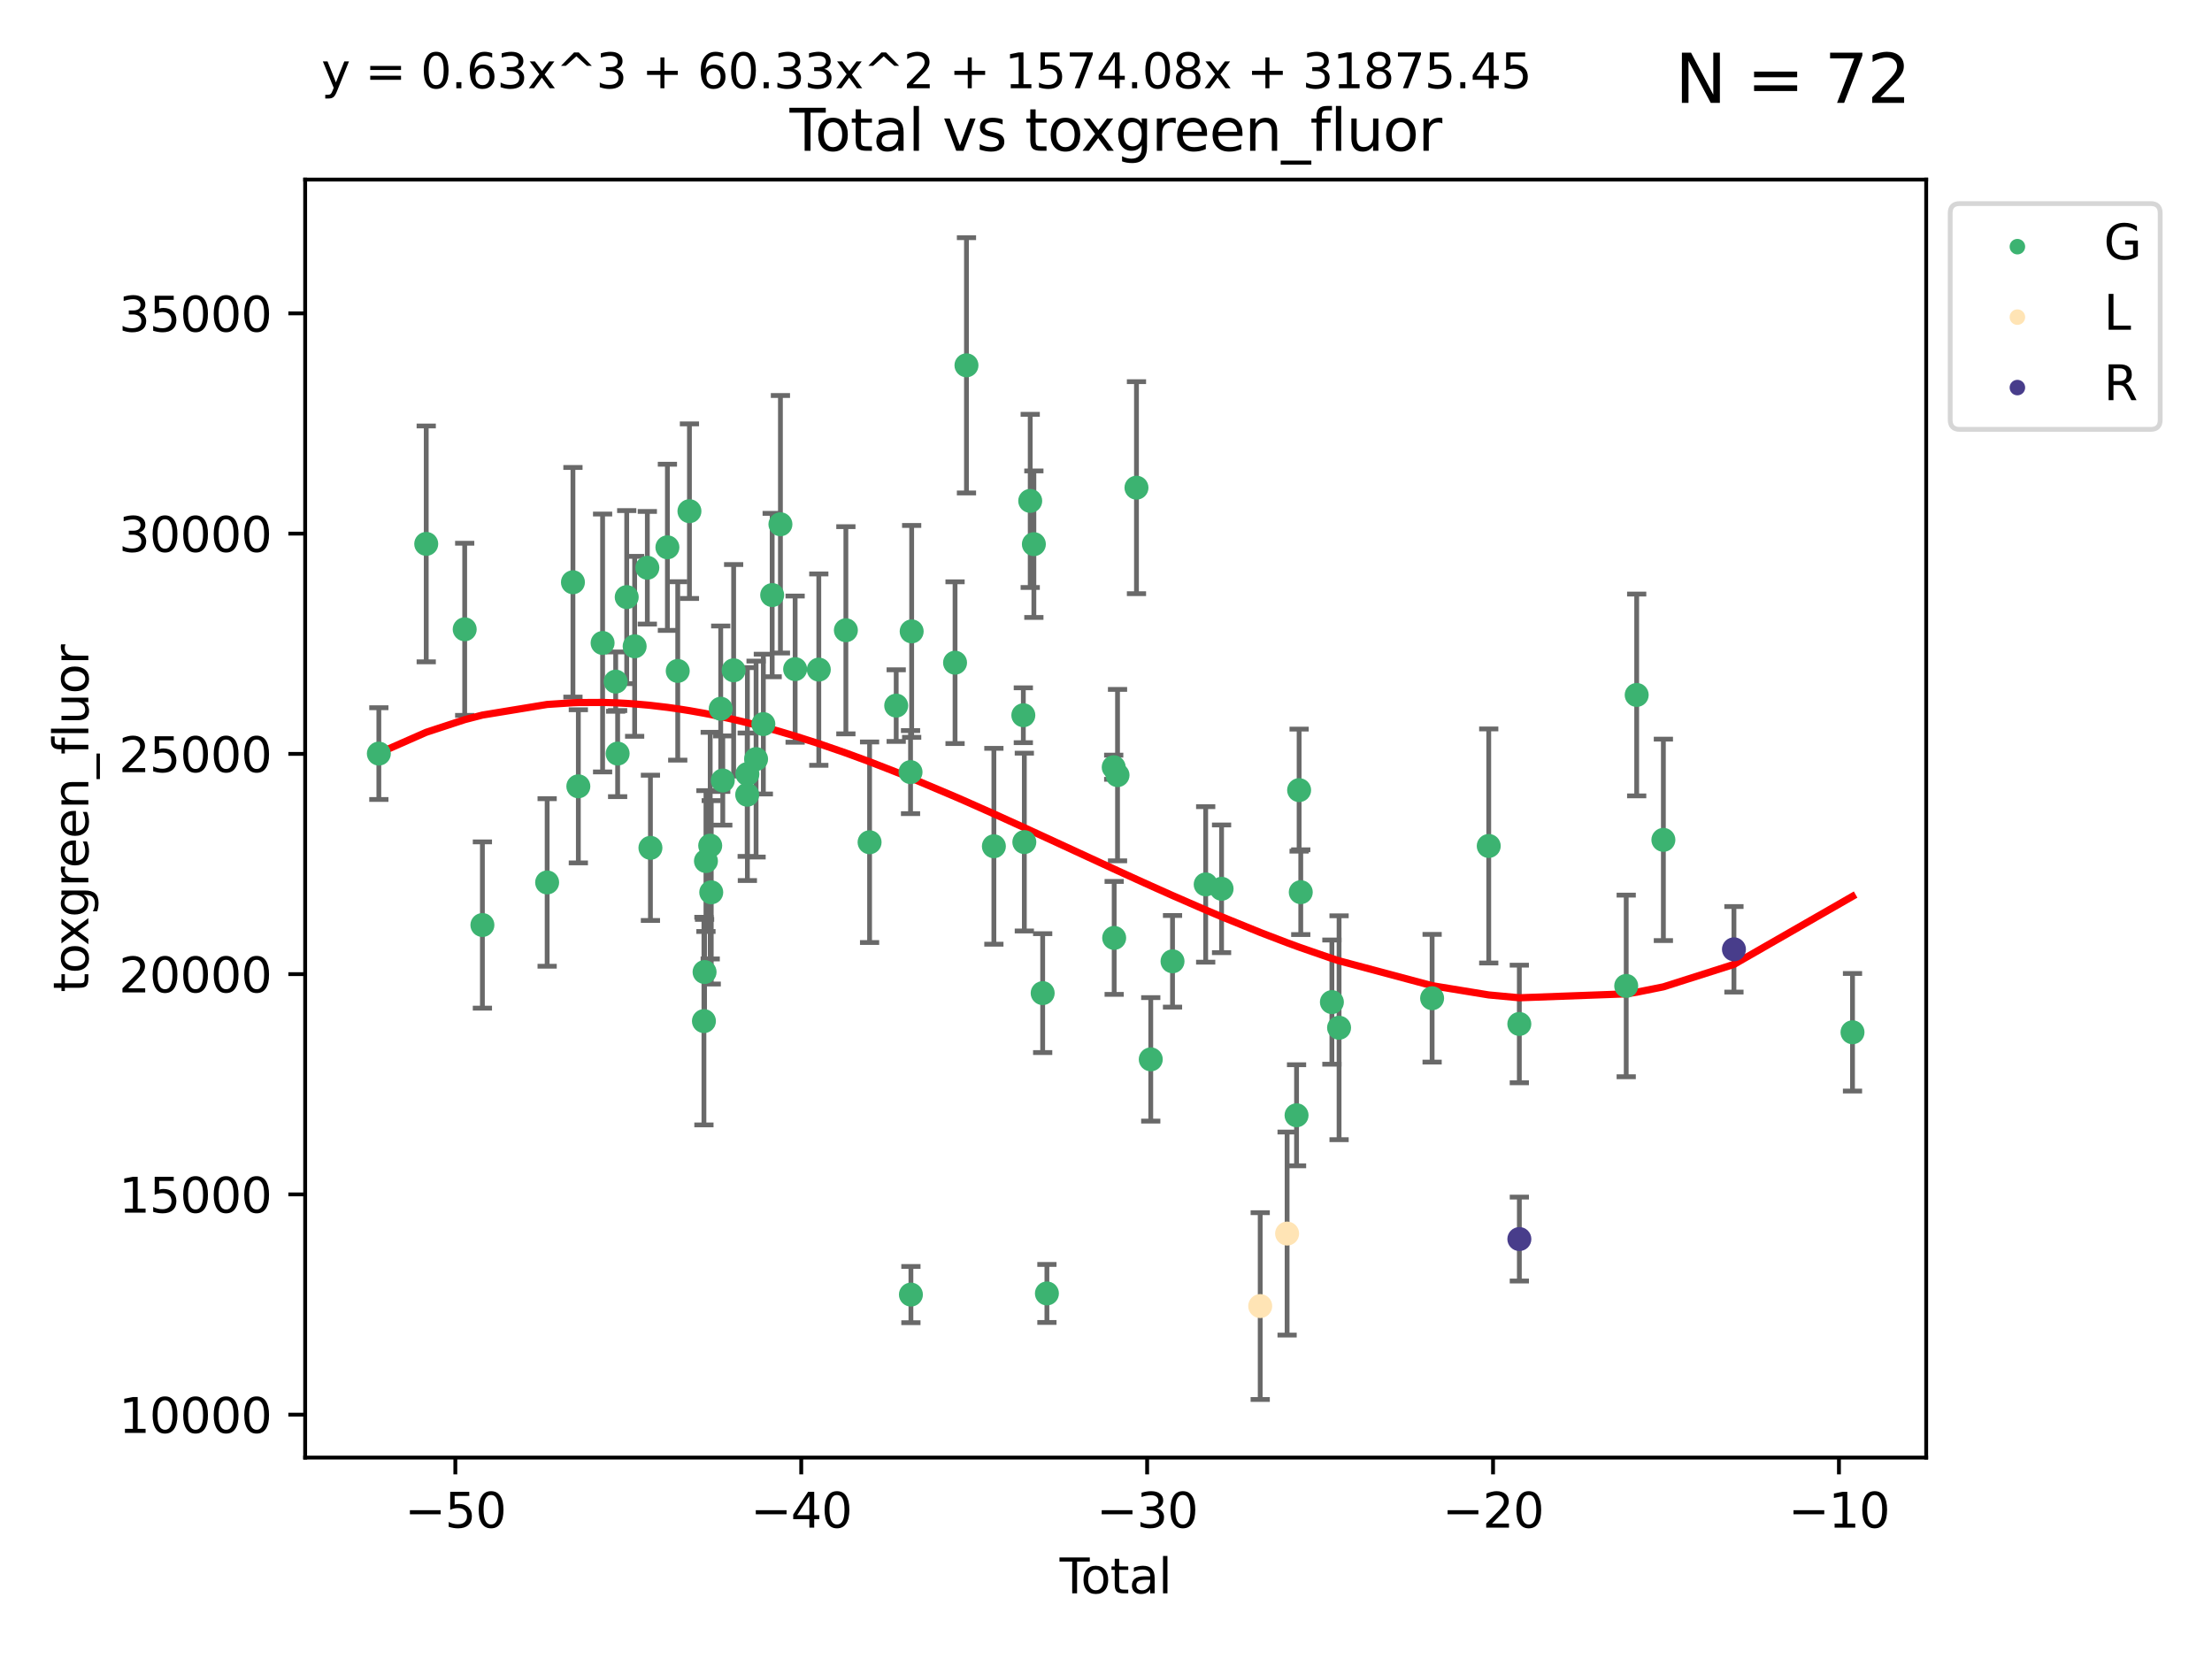 <?xml version="1.0" encoding="utf-8" standalone="no"?>
<!DOCTYPE svg PUBLIC "-//W3C//DTD SVG 1.1//EN"
  "http://www.w3.org/Graphics/SVG/1.1/DTD/svg11.dtd">
<svg xmlns:xlink="http://www.w3.org/1999/xlink" width="460.8pt" height="345.6pt" viewBox="0 0 460.8 345.6" xmlns="http://www.w3.org/2000/svg" version="1.1">
 <defs>
  <style type="text/css">*{stroke-linejoin: round; stroke-linecap: butt}</style>
 </defs>
 <g id="figure_1">
  <g id="patch_1">
   <path d="M 0 345.6 
L 460.8 345.6 
L 460.8 0 
L 0 0 
z
" style="fill: #ffffff"/>
  </g>
  <g id="axes_1">
   <g id="patch_2">
    <path d="M 63.571 303.64 
L 401.26 303.64 
L 401.26 37.411 
L 63.571 37.411 
z
" style="fill: #ffffff"/>
   </g>
   <g id="PathCollection_1">
    <defs>
     <path id="m46ada79648" d="M 0 1.118 
C 0.297 1.118 0.581 1 0.791 0.791 
C 1 0.581 1.118 0.297 1.118 0 
C 1.118 -0.297 1 -0.581 0.791 -0.791 
C 0.581 -1 0.297 -1.118 0 -1.118 
C -0.297 -1.118 -0.581 -1 -0.791 -0.791 
C -1 -0.581 -1.118 -0.297 -1.118 0 
C -1.118 0.297 -1 0.581 -0.791 0.791 
C -0.581 1 -0.297 1.118 0 1.118 
z
" style="stroke: #3cb371"/>
    </defs>
    <g clip-path="url(#p429e87f1fa)">
     <use xlink:href="#m46ada79648" x="78.921" y="156.989" style="fill: #3cb371; stroke: #3cb371"/>
     <use xlink:href="#m46ada79648" x="88.792" y="113.303" style="fill: #3cb371; stroke: #3cb371"/>
     <use xlink:href="#m46ada79648" x="96.805" y="131.093" style="fill: #3cb371; stroke: #3cb371"/>
     <use xlink:href="#m46ada79648" x="100.493" y="192.698" style="fill: #3cb371; stroke: #3cb371"/>
     <use xlink:href="#m46ada79648" x="113.98" y="183.829" style="fill: #3cb371; stroke: #3cb371"/>
     <use xlink:href="#m46ada79648" x="119.354" y="121.296" style="fill: #3cb371; stroke: #3cb371"/>
     <use xlink:href="#m46ada79648" x="120.479" y="163.804" style="fill: #3cb371; stroke: #3cb371"/>
     <use xlink:href="#m46ada79648" x="125.533" y="133.942" style="fill: #3cb371; stroke: #3cb371"/>
     <use xlink:href="#m46ada79648" x="128.258" y="141.991" style="fill: #3cb371; stroke: #3cb371"/>
     <use xlink:href="#m46ada79648" x="128.664" y="156.988" style="fill: #3cb371; stroke: #3cb371"/>
     <use xlink:href="#m46ada79648" x="130.556" y="124.388" style="fill: #3cb371; stroke: #3cb371"/>
     <use xlink:href="#m46ada79648" x="132.209" y="134.642" style="fill: #3cb371; stroke: #3cb371"/>
     <use xlink:href="#m46ada79648" x="134.852" y="118.274" style="fill: #3cb371; stroke: #3cb371"/>
     <use xlink:href="#m46ada79648" x="135.497" y="176.621" style="fill: #3cb371; stroke: #3cb371"/>
     <use xlink:href="#m46ada79648" x="139.033" y="114.015" style="fill: #3cb371; stroke: #3cb371"/>
     <use xlink:href="#m46ada79648" x="141.185" y="139.768" style="fill: #3cb371; stroke: #3cb371"/>
     <use xlink:href="#m46ada79648" x="143.623" y="106.489" style="fill: #3cb371; stroke: #3cb371"/>
     <use xlink:href="#m46ada79648" x="146.642" y="212.712" style="fill: #3cb371; stroke: #3cb371"/>
     <use xlink:href="#m46ada79648" x="146.775" y="202.491" style="fill: #3cb371; stroke: #3cb371"/>
     <use xlink:href="#m46ada79648" x="147.063" y="179.373" style="fill: #3cb371; stroke: #3cb371"/>
     <use xlink:href="#m46ada79648" x="147.95" y="176.16" style="fill: #3cb371; stroke: #3cb371"/>
     <use xlink:href="#m46ada79648" x="148.165" y="185.887" style="fill: #3cb371; stroke: #3cb371"/>
     <use xlink:href="#m46ada79648" x="150.139" y="147.643" style="fill: #3cb371; stroke: #3cb371"/>
     <use xlink:href="#m46ada79648" x="150.568" y="162.596" style="fill: #3cb371; stroke: #3cb371"/>
     <use xlink:href="#m46ada79648" x="152.831" y="139.635" style="fill: #3cb371; stroke: #3cb371"/>
     <use xlink:href="#m46ada79648" x="155.655" y="165.553" style="fill: #3cb371; stroke: #3cb371"/>
     <use xlink:href="#m46ada79648" x="155.694" y="161.25" style="fill: #3cb371; stroke: #3cb371"/>
     <use xlink:href="#m46ada79648" x="157.504" y="158.13" style="fill: #3cb371; stroke: #3cb371"/>
     <use xlink:href="#m46ada79648" x="159.019" y="150.84" style="fill: #3cb371; stroke: #3cb371"/>
     <use xlink:href="#m46ada79648" x="160.859" y="123.961" style="fill: #3cb371; stroke: #3cb371"/>
     <use xlink:href="#m46ada79648" x="162.577" y="109.213" style="fill: #3cb371; stroke: #3cb371"/>
     <use xlink:href="#m46ada79648" x="165.641" y="139.393" style="fill: #3cb371; stroke: #3cb371"/>
     <use xlink:href="#m46ada79648" x="170.572" y="139.492" style="fill: #3cb371; stroke: #3cb371"/>
     <use xlink:href="#m46ada79648" x="176.212" y="131.292" style="fill: #3cb371; stroke: #3cb371"/>
     <use xlink:href="#m46ada79648" x="181.15" y="175.457" style="fill: #3cb371; stroke: #3cb371"/>
     <use xlink:href="#m46ada79648" x="186.695" y="146.992" style="fill: #3cb371; stroke: #3cb371"/>
     <use xlink:href="#m46ada79648" x="189.682" y="160.844" style="fill: #3cb371; stroke: #3cb371"/>
     <use xlink:href="#m46ada79648" x="189.76" y="269.685" style="fill: #3cb371; stroke: #3cb371"/>
     <use xlink:href="#m46ada79648" x="189.917" y="131.53" style="fill: #3cb371; stroke: #3cb371"/>
     <use xlink:href="#m46ada79648" x="198.955" y="138.051" style="fill: #3cb371; stroke: #3cb371"/>
     <use xlink:href="#m46ada79648" x="201.333" y="76.102" style="fill: #3cb371; stroke: #3cb371"/>
     <use xlink:href="#m46ada79648" x="207.043" y="176.294" style="fill: #3cb371; stroke: #3cb371"/>
     <use xlink:href="#m46ada79648" x="213.179" y="148.996" style="fill: #3cb371; stroke: #3cb371"/>
     <use xlink:href="#m46ada79648" x="213.387" y="175.421" style="fill: #3cb371; stroke: #3cb371"/>
     <use xlink:href="#m46ada79648" x="214.613" y="104.346" style="fill: #3cb371; stroke: #3cb371"/>
     <use xlink:href="#m46ada79648" x="215.374" y="113.36" style="fill: #3cb371; stroke: #3cb371"/>
     <use xlink:href="#m46ada79648" x="217.208" y="206.884" style="fill: #3cb371; stroke: #3cb371"/>
     <use xlink:href="#m46ada79648" x="218.09" y="269.447" style="fill: #3cb371; stroke: #3cb371"/>
     <use xlink:href="#m46ada79648" x="232.007" y="159.826" style="fill: #3cb371; stroke: #3cb371"/>
     <use xlink:href="#m46ada79648" x="232.104" y="195.384" style="fill: #3cb371; stroke: #3cb371"/>
     <use xlink:href="#m46ada79648" x="232.802" y="161.474" style="fill: #3cb371; stroke: #3cb371"/>
     <use xlink:href="#m46ada79648" x="236.748" y="101.593" style="fill: #3cb371; stroke: #3cb371"/>
     <use xlink:href="#m46ada79648" x="239.724" y="220.684" style="fill: #3cb371; stroke: #3cb371"/>
     <use xlink:href="#m46ada79648" x="244.258" y="200.259" style="fill: #3cb371; stroke: #3cb371"/>
     <use xlink:href="#m46ada79648" x="251.167" y="184.24" style="fill: #3cb371; stroke: #3cb371"/>
     <use xlink:href="#m46ada79648" x="254.476" y="185.151" style="fill: #3cb371; stroke: #3cb371"/>
     <use xlink:href="#m46ada79648" x="270.096" y="232.333" style="fill: #3cb371; stroke: #3cb371"/>
     <use xlink:href="#m46ada79648" x="270.63" y="164.598" style="fill: #3cb371; stroke: #3cb371"/>
     <use xlink:href="#m46ada79648" x="270.973" y="185.856" style="fill: #3cb371; stroke: #3cb371"/>
     <use xlink:href="#m46ada79648" x="277.458" y="208.755" style="fill: #3cb371; stroke: #3cb371"/>
     <use xlink:href="#m46ada79648" x="278.954" y="214.097" style="fill: #3cb371; stroke: #3cb371"/>
     <use xlink:href="#m46ada79648" x="298.336" y="207.947" style="fill: #3cb371; stroke: #3cb371"/>
     <use xlink:href="#m46ada79648" x="310.132" y="176.23" style="fill: #3cb371; stroke: #3cb371"/>
     <use xlink:href="#m46ada79648" x="316.503" y="213.309" style="fill: #3cb371; stroke: #3cb371"/>
     <use xlink:href="#m46ada79648" x="338.77" y="205.387" style="fill: #3cb371; stroke: #3cb371"/>
     <use xlink:href="#m46ada79648" x="340.952" y="144.772" style="fill: #3cb371; stroke: #3cb371"/>
     <use xlink:href="#m46ada79648" x="346.513" y="174.958" style="fill: #3cb371; stroke: #3cb371"/>
     <use xlink:href="#m46ada79648" x="385.911" y="215.043" style="fill: #3cb371; stroke: #3cb371"/>
    </g>
   </g>
   <g id="PathCollection_2">
    <defs>
     <path id="m1c5bbf6283" d="M 0 1.118 
C 0.297 1.118 0.581 1 0.791 0.791 
C 1 0.581 1.118 0.297 1.118 0 
C 1.118 -0.297 1 -0.581 0.791 -0.791 
C 0.581 -1 0.297 -1.118 0 -1.118 
C -0.297 -1.118 -0.581 -1 -0.791 -0.791 
C -1 -0.581 -1.118 -0.297 -1.118 0 
C -1.118 0.297 -1 0.581 -0.791 0.791 
C -0.581 1 -0.297 1.118 0 1.118 
z
" style="stroke: #ffe4b5"/>
    </defs>
    <g clip-path="url(#p429e87f1fa)">
     <use xlink:href="#m1c5bbf6283" x="262.525" y="272.08" style="fill: #ffe4b5; stroke: #ffe4b5"/>
     <use xlink:href="#m1c5bbf6283" x="268.128" y="256.975" style="fill: #ffe4b5; stroke: #ffe4b5"/>
    </g>
   </g>
   <g id="PathCollection_3">
    <defs>
     <path id="m8c3db07c4c" d="M 0 1.118 
C 0.297 1.118 0.581 1 0.791 0.791 
C 1 0.581 1.118 0.297 1.118 0 
C 1.118 -0.297 1 -0.581 0.791 -0.791 
C 0.581 -1 0.297 -1.118 0 -1.118 
C -0.297 -1.118 -0.581 -1 -0.791 -0.791 
C -1 -0.581 -1.118 -0.297 -1.118 0 
C -1.118 0.297 -1 0.581 -0.791 0.791 
C -0.581 1 -0.297 1.118 0 1.118 
z
" style="stroke: #483d8b"/>
    </defs>
    <g clip-path="url(#p429e87f1fa)">
     <use xlink:href="#m8c3db07c4c" x="316.509" y="258.118" style="fill: #483d8b; stroke: #483d8b"/>
     <use xlink:href="#m8c3db07c4c" x="361.212" y="197.759" style="fill: #483d8b; stroke: #483d8b"/>
    </g>
   </g>
   <g id="matplotlib.axis_1">
    <g id="xtick_1">
     <g id="line2d_1">
      <defs>
       <path id="mb8db795380" d="M 0 0 
L 0 3.5 
" style="stroke: #000000; stroke-width: 0.8"/>
      </defs>
      <g>
       <use xlink:href="#mb8db795380" x="94.856" y="303.64" style="stroke: #000000; stroke-width: 0.8"/>
      </g>
     </g>
     <g id="text_1">
      <!-- −50 -->
      <g transform="translate(84.304 318.238)scale(0.1 -0.1)">
       <defs>
        <path id="DejaVuSans-2212" d="M 678 2272 
L 4684 2272 
L 4684 1741 
L 678 1741 
L 678 2272 
z
" transform="scale(0.016)"/>
        <path id="DejaVuSans-35" d="M 691 4666 
L 3169 4666 
L 3169 4134 
L 1269 4134 
L 1269 2991 
Q 1406 3038 1543 3061 
Q 1681 3084 1819 3084 
Q 2600 3084 3056 2656 
Q 3513 2228 3513 1497 
Q 3513 744 3044 326 
Q 2575 -91 1722 -91 
Q 1428 -91 1123 -41 
Q 819 9 494 109 
L 494 744 
Q 775 591 1075 516 
Q 1375 441 1709 441 
Q 2250 441 2565 725 
Q 2881 1009 2881 1497 
Q 2881 1984 2565 2268 
Q 2250 2553 1709 2553 
Q 1456 2553 1204 2497 
Q 953 2441 691 2322 
L 691 4666 
z
" transform="scale(0.016)"/>
        <path id="DejaVuSans-30" d="M 2034 4250 
Q 1547 4250 1301 3770 
Q 1056 3291 1056 2328 
Q 1056 1369 1301 889 
Q 1547 409 2034 409 
Q 2525 409 2770 889 
Q 3016 1369 3016 2328 
Q 3016 3291 2770 3770 
Q 2525 4250 2034 4250 
z
M 2034 4750 
Q 2819 4750 3233 4129 
Q 3647 3509 3647 2328 
Q 3647 1150 3233 529 
Q 2819 -91 2034 -91 
Q 1250 -91 836 529 
Q 422 1150 422 2328 
Q 422 3509 836 4129 
Q 1250 4750 2034 4750 
z
" transform="scale(0.016)"/>
       </defs>
       <use xlink:href="#DejaVuSans-2212"/>
       <use xlink:href="#DejaVuSans-35" x="83.789"/>
       <use xlink:href="#DejaVuSans-30" x="147.412"/>
      </g>
     </g>
    </g>
    <g id="xtick_2">
     <g id="line2d_2">
      <g>
       <use xlink:href="#mb8db795380" x="166.914" y="303.64" style="stroke: #000000; stroke-width: 0.8"/>
      </g>
     </g>
     <g id="text_2">
      <!-- −40 -->
      <g transform="translate(156.361 318.238)scale(0.1 -0.1)">
       <defs>
        <path id="DejaVuSans-34" d="M 2419 4116 
L 825 1625 
L 2419 1625 
L 2419 4116 
z
M 2253 4666 
L 3047 4666 
L 3047 1625 
L 3713 1625 
L 3713 1100 
L 3047 1100 
L 3047 0 
L 2419 0 
L 2419 1100 
L 313 1100 
L 313 1709 
L 2253 4666 
z
" transform="scale(0.016)"/>
       </defs>
       <use xlink:href="#DejaVuSans-2212"/>
       <use xlink:href="#DejaVuSans-34" x="83.789"/>
       <use xlink:href="#DejaVuSans-30" x="147.412"/>
      </g>
     </g>
    </g>
    <g id="xtick_3">
     <g id="line2d_3">
      <g>
       <use xlink:href="#mb8db795380" x="238.971" y="303.64" style="stroke: #000000; stroke-width: 0.8"/>
      </g>
     </g>
     <g id="text_3">
      <!-- −30 -->
      <g transform="translate(228.419 318.238)scale(0.1 -0.1)">
       <defs>
        <path id="DejaVuSans-33" d="M 2597 2516 
Q 3050 2419 3304 2112 
Q 3559 1806 3559 1356 
Q 3559 666 3084 287 
Q 2609 -91 1734 -91 
Q 1441 -91 1130 -33 
Q 819 25 488 141 
L 488 750 
Q 750 597 1062 519 
Q 1375 441 1716 441 
Q 2309 441 2620 675 
Q 2931 909 2931 1356 
Q 2931 1769 2642 2001 
Q 2353 2234 1838 2234 
L 1294 2234 
L 1294 2753 
L 1863 2753 
Q 2328 2753 2575 2939 
Q 2822 3125 2822 3475 
Q 2822 3834 2567 4026 
Q 2313 4219 1838 4219 
Q 1578 4219 1281 4162 
Q 984 4106 628 3988 
L 628 4550 
Q 988 4650 1302 4700 
Q 1616 4750 1894 4750 
Q 2613 4750 3031 4423 
Q 3450 4097 3450 3541 
Q 3450 3153 3228 2886 
Q 3006 2619 2597 2516 
z
" transform="scale(0.016)"/>
       </defs>
       <use xlink:href="#DejaVuSans-2212"/>
       <use xlink:href="#DejaVuSans-33" x="83.789"/>
       <use xlink:href="#DejaVuSans-30" x="147.412"/>
      </g>
     </g>
    </g>
    <g id="xtick_4">
     <g id="line2d_4">
      <g>
       <use xlink:href="#mb8db795380" x="311.029" y="303.64" style="stroke: #000000; stroke-width: 0.8"/>
      </g>
     </g>
     <g id="text_4">
      <!-- −20 -->
      <g transform="translate(300.476 318.238)scale(0.1 -0.1)">
       <defs>
        <path id="DejaVuSans-32" d="M 1228 531 
L 3431 531 
L 3431 0 
L 469 0 
L 469 531 
Q 828 903 1448 1529 
Q 2069 2156 2228 2338 
Q 2531 2678 2651 2914 
Q 2772 3150 2772 3378 
Q 2772 3750 2511 3984 
Q 2250 4219 1831 4219 
Q 1534 4219 1204 4116 
Q 875 4013 500 3803 
L 500 4441 
Q 881 4594 1212 4672 
Q 1544 4750 1819 4750 
Q 2544 4750 2975 4387 
Q 3406 4025 3406 3419 
Q 3406 3131 3298 2873 
Q 3191 2616 2906 2266 
Q 2828 2175 2409 1742 
Q 1991 1309 1228 531 
z
" transform="scale(0.016)"/>
       </defs>
       <use xlink:href="#DejaVuSans-2212"/>
       <use xlink:href="#DejaVuSans-32" x="83.789"/>
       <use xlink:href="#DejaVuSans-30" x="147.412"/>
      </g>
     </g>
    </g>
    <g id="xtick_5">
     <g id="line2d_5">
      <g>
       <use xlink:href="#mb8db795380" x="383.086" y="303.64" style="stroke: #000000; stroke-width: 0.8"/>
      </g>
     </g>
     <g id="text_5">
      <!-- −10 -->
      <g transform="translate(372.534 318.238)scale(0.1 -0.1)">
       <defs>
        <path id="DejaVuSans-31" d="M 794 531 
L 1825 531 
L 1825 4091 
L 703 3866 
L 703 4441 
L 1819 4666 
L 2450 4666 
L 2450 531 
L 3481 531 
L 3481 0 
L 794 0 
L 794 531 
z
" transform="scale(0.016)"/>
       </defs>
       <use xlink:href="#DejaVuSans-2212"/>
       <use xlink:href="#DejaVuSans-31" x="83.789"/>
       <use xlink:href="#DejaVuSans-30" x="147.412"/>
      </g>
     </g>
    </g>
    <g id="text_6">
     <!-- Total -->
     <g transform="translate(220.739 331.917)scale(0.1 -0.1)">
      <defs>
       <path id="DejaVuSans-54" d="M -19 4666 
L 3928 4666 
L 3928 4134 
L 2272 4134 
L 2272 0 
L 1638 0 
L 1638 4134 
L -19 4134 
L -19 4666 
z
" transform="scale(0.016)"/>
       <path id="DejaVuSans-6f" d="M 1959 3097 
Q 1497 3097 1228 2736 
Q 959 2375 959 1747 
Q 959 1119 1226 758 
Q 1494 397 1959 397 
Q 2419 397 2687 759 
Q 2956 1122 2956 1747 
Q 2956 2369 2687 2733 
Q 2419 3097 1959 3097 
z
M 1959 3584 
Q 2709 3584 3137 3096 
Q 3566 2609 3566 1747 
Q 3566 888 3137 398 
Q 2709 -91 1959 -91 
Q 1206 -91 779 398 
Q 353 888 353 1747 
Q 353 2609 779 3096 
Q 1206 3584 1959 3584 
z
" transform="scale(0.016)"/>
       <path id="DejaVuSans-74" d="M 1172 4494 
L 1172 3500 
L 2356 3500 
L 2356 3053 
L 1172 3053 
L 1172 1153 
Q 1172 725 1289 603 
Q 1406 481 1766 481 
L 2356 481 
L 2356 0 
L 1766 0 
Q 1100 0 847 248 
Q 594 497 594 1153 
L 594 3053 
L 172 3053 
L 172 3500 
L 594 3500 
L 594 4494 
L 1172 4494 
z
" transform="scale(0.016)"/>
       <path id="DejaVuSans-61" d="M 2194 1759 
Q 1497 1759 1228 1600 
Q 959 1441 959 1056 
Q 959 750 1161 570 
Q 1363 391 1709 391 
Q 2188 391 2477 730 
Q 2766 1069 2766 1631 
L 2766 1759 
L 2194 1759 
z
M 3341 1997 
L 3341 0 
L 2766 0 
L 2766 531 
Q 2569 213 2275 61 
Q 1981 -91 1556 -91 
Q 1019 -91 701 211 
Q 384 513 384 1019 
Q 384 1609 779 1909 
Q 1175 2209 1959 2209 
L 2766 2209 
L 2766 2266 
Q 2766 2663 2505 2880 
Q 2244 3097 1772 3097 
Q 1472 3097 1187 3025 
Q 903 2953 641 2809 
L 641 3341 
Q 956 3463 1253 3523 
Q 1550 3584 1831 3584 
Q 2591 3584 2966 3190 
Q 3341 2797 3341 1997 
z
" transform="scale(0.016)"/>
       <path id="DejaVuSans-6c" d="M 603 4863 
L 1178 4863 
L 1178 0 
L 603 0 
L 603 4863 
z
" transform="scale(0.016)"/>
      </defs>
      <use xlink:href="#DejaVuSans-54"/>
      <use xlink:href="#DejaVuSans-6f" x="44.084"/>
      <use xlink:href="#DejaVuSans-74" x="105.266"/>
      <use xlink:href="#DejaVuSans-61" x="144.475"/>
      <use xlink:href="#DejaVuSans-6c" x="205.754"/>
     </g>
    </g>
   </g>
   <g id="matplotlib.axis_2">
    <g id="ytick_1">
     <g id="line2d_6">
      <defs>
       <path id="m3c6e9780a4" d="M 0 0 
L -3.5 0 
" style="stroke: #000000; stroke-width: 0.8"/>
      </defs>
      <g>
       <use xlink:href="#m3c6e9780a4" x="63.571" y="294.701" style="stroke: #000000; stroke-width: 0.8"/>
      </g>
     </g>
     <g id="text_7">
      <!-- 10000 -->
      <g transform="translate(24.759 298.5)scale(0.1 -0.1)">
       <use xlink:href="#DejaVuSans-31"/>
       <use xlink:href="#DejaVuSans-30" x="63.623"/>
       <use xlink:href="#DejaVuSans-30" x="127.246"/>
       <use xlink:href="#DejaVuSans-30" x="190.869"/>
       <use xlink:href="#DejaVuSans-30" x="254.492"/>
      </g>
     </g>
    </g>
    <g id="ytick_2">
     <g id="line2d_7">
      <g>
       <use xlink:href="#m3c6e9780a4" x="63.571" y="248.817" style="stroke: #000000; stroke-width: 0.8"/>
      </g>
     </g>
     <g id="text_8">
      <!-- 15000 -->
      <g transform="translate(24.759 252.616)scale(0.1 -0.1)">
       <use xlink:href="#DejaVuSans-31"/>
       <use xlink:href="#DejaVuSans-35" x="63.623"/>
       <use xlink:href="#DejaVuSans-30" x="127.246"/>
       <use xlink:href="#DejaVuSans-30" x="190.869"/>
       <use xlink:href="#DejaVuSans-30" x="254.492"/>
      </g>
     </g>
    </g>
    <g id="ytick_3">
     <g id="line2d_8">
      <g>
       <use xlink:href="#m3c6e9780a4" x="63.571" y="202.932" style="stroke: #000000; stroke-width: 0.8"/>
      </g>
     </g>
     <g id="text_9">
      <!-- 20000 -->
      <g transform="translate(24.759 206.732)scale(0.1 -0.1)">
       <use xlink:href="#DejaVuSans-32"/>
       <use xlink:href="#DejaVuSans-30" x="63.623"/>
       <use xlink:href="#DejaVuSans-30" x="127.246"/>
       <use xlink:href="#DejaVuSans-30" x="190.869"/>
       <use xlink:href="#DejaVuSans-30" x="254.492"/>
      </g>
     </g>
    </g>
    <g id="ytick_4">
     <g id="line2d_9">
      <g>
       <use xlink:href="#m3c6e9780a4" x="63.571" y="157.048" style="stroke: #000000; stroke-width: 0.8"/>
      </g>
     </g>
     <g id="text_10">
      <!-- 25000 -->
      <g transform="translate(24.759 160.847)scale(0.1 -0.1)">
       <use xlink:href="#DejaVuSans-32"/>
       <use xlink:href="#DejaVuSans-35" x="63.623"/>
       <use xlink:href="#DejaVuSans-30" x="127.246"/>
       <use xlink:href="#DejaVuSans-30" x="190.869"/>
       <use xlink:href="#DejaVuSans-30" x="254.492"/>
      </g>
     </g>
    </g>
    <g id="ytick_5">
     <g id="line2d_10">
      <g>
       <use xlink:href="#m3c6e9780a4" x="63.571" y="111.164" style="stroke: #000000; stroke-width: 0.8"/>
      </g>
     </g>
     <g id="text_11">
      <!-- 30000 -->
      <g transform="translate(24.759 114.963)scale(0.1 -0.1)">
       <use xlink:href="#DejaVuSans-33"/>
       <use xlink:href="#DejaVuSans-30" x="63.623"/>
       <use xlink:href="#DejaVuSans-30" x="127.246"/>
       <use xlink:href="#DejaVuSans-30" x="190.869"/>
       <use xlink:href="#DejaVuSans-30" x="254.492"/>
      </g>
     </g>
    </g>
    <g id="ytick_6">
     <g id="line2d_11">
      <g>
       <use xlink:href="#m3c6e9780a4" x="63.571" y="65.28" style="stroke: #000000; stroke-width: 0.8"/>
      </g>
     </g>
     <g id="text_12">
      <!-- 35000 -->
      <g transform="translate(24.759 69.079)scale(0.1 -0.1)">
       <use xlink:href="#DejaVuSans-33"/>
       <use xlink:href="#DejaVuSans-35" x="63.623"/>
       <use xlink:href="#DejaVuSans-30" x="127.246"/>
       <use xlink:href="#DejaVuSans-30" x="190.869"/>
       <use xlink:href="#DejaVuSans-30" x="254.492"/>
      </g>
     </g>
    </g>
    <g id="text_13">
     <!-- toxgreen_fluor -->
     <g transform="translate(18.401 206.72)rotate(-90)scale(0.1 -0.1)">
      <defs>
       <path id="DejaVuSans-78" d="M 3513 3500 
L 2247 1797 
L 3578 0 
L 2900 0 
L 1881 1375 
L 863 0 
L 184 0 
L 1544 1831 
L 300 3500 
L 978 3500 
L 1906 2253 
L 2834 3500 
L 3513 3500 
z
" transform="scale(0.016)"/>
       <path id="DejaVuSans-67" d="M 2906 1791 
Q 2906 2416 2648 2759 
Q 2391 3103 1925 3103 
Q 1463 3103 1205 2759 
Q 947 2416 947 1791 
Q 947 1169 1205 825 
Q 1463 481 1925 481 
Q 2391 481 2648 825 
Q 2906 1169 2906 1791 
z
M 3481 434 
Q 3481 -459 3084 -895 
Q 2688 -1331 1869 -1331 
Q 1566 -1331 1297 -1286 
Q 1028 -1241 775 -1147 
L 775 -588 
Q 1028 -725 1275 -790 
Q 1522 -856 1778 -856 
Q 2344 -856 2625 -561 
Q 2906 -266 2906 331 
L 2906 616 
Q 2728 306 2450 153 
Q 2172 0 1784 0 
Q 1141 0 747 490 
Q 353 981 353 1791 
Q 353 2603 747 3093 
Q 1141 3584 1784 3584 
Q 2172 3584 2450 3431 
Q 2728 3278 2906 2969 
L 2906 3500 
L 3481 3500 
L 3481 434 
z
" transform="scale(0.016)"/>
       <path id="DejaVuSans-72" d="M 2631 2963 
Q 2534 3019 2420 3045 
Q 2306 3072 2169 3072 
Q 1681 3072 1420 2755 
Q 1159 2438 1159 1844 
L 1159 0 
L 581 0 
L 581 3500 
L 1159 3500 
L 1159 2956 
Q 1341 3275 1631 3429 
Q 1922 3584 2338 3584 
Q 2397 3584 2469 3576 
Q 2541 3569 2628 3553 
L 2631 2963 
z
" transform="scale(0.016)"/>
       <path id="DejaVuSans-65" d="M 3597 1894 
L 3597 1613 
L 953 1613 
Q 991 1019 1311 708 
Q 1631 397 2203 397 
Q 2534 397 2845 478 
Q 3156 559 3463 722 
L 3463 178 
Q 3153 47 2828 -22 
Q 2503 -91 2169 -91 
Q 1331 -91 842 396 
Q 353 884 353 1716 
Q 353 2575 817 3079 
Q 1281 3584 2069 3584 
Q 2775 3584 3186 3129 
Q 3597 2675 3597 1894 
z
M 3022 2063 
Q 3016 2534 2758 2815 
Q 2500 3097 2075 3097 
Q 1594 3097 1305 2825 
Q 1016 2553 972 2059 
L 3022 2063 
z
" transform="scale(0.016)"/>
       <path id="DejaVuSans-6e" d="M 3513 2113 
L 3513 0 
L 2938 0 
L 2938 2094 
Q 2938 2591 2744 2837 
Q 2550 3084 2163 3084 
Q 1697 3084 1428 2787 
Q 1159 2491 1159 1978 
L 1159 0 
L 581 0 
L 581 3500 
L 1159 3500 
L 1159 2956 
Q 1366 3272 1645 3428 
Q 1925 3584 2291 3584 
Q 2894 3584 3203 3211 
Q 3513 2838 3513 2113 
z
" transform="scale(0.016)"/>
       <path id="DejaVuSans-5f" d="M 3263 -1063 
L 3263 -1509 
L -63 -1509 
L -63 -1063 
L 3263 -1063 
z
" transform="scale(0.016)"/>
       <path id="DejaVuSans-66" d="M 2375 4863 
L 2375 4384 
L 1825 4384 
Q 1516 4384 1395 4259 
Q 1275 4134 1275 3809 
L 1275 3500 
L 2222 3500 
L 2222 3053 
L 1275 3053 
L 1275 0 
L 697 0 
L 697 3053 
L 147 3053 
L 147 3500 
L 697 3500 
L 697 3744 
Q 697 4328 969 4595 
Q 1241 4863 1831 4863 
L 2375 4863 
z
" transform="scale(0.016)"/>
       <path id="DejaVuSans-75" d="M 544 1381 
L 544 3500 
L 1119 3500 
L 1119 1403 
Q 1119 906 1312 657 
Q 1506 409 1894 409 
Q 2359 409 2629 706 
Q 2900 1003 2900 1516 
L 2900 3500 
L 3475 3500 
L 3475 0 
L 2900 0 
L 2900 538 
Q 2691 219 2414 64 
Q 2138 -91 1772 -91 
Q 1169 -91 856 284 
Q 544 659 544 1381 
z
M 1991 3584 
L 1991 3584 
z
" transform="scale(0.016)"/>
      </defs>
      <use xlink:href="#DejaVuSans-74"/>
      <use xlink:href="#DejaVuSans-6f" x="39.209"/>
      <use xlink:href="#DejaVuSans-78" x="97.266"/>
      <use xlink:href="#DejaVuSans-67" x="156.445"/>
      <use xlink:href="#DejaVuSans-72" x="219.922"/>
      <use xlink:href="#DejaVuSans-65" x="258.785"/>
      <use xlink:href="#DejaVuSans-65" x="320.309"/>
      <use xlink:href="#DejaVuSans-6e" x="381.832"/>
      <use xlink:href="#DejaVuSans-5f" x="445.211"/>
      <use xlink:href="#DejaVuSans-66" x="495.211"/>
      <use xlink:href="#DejaVuSans-6c" x="530.416"/>
      <use xlink:href="#DejaVuSans-75" x="558.199"/>
      <use xlink:href="#DejaVuSans-6f" x="621.578"/>
      <use xlink:href="#DejaVuSans-72" x="682.76"/>
     </g>
    </g>
   </g>
   <g id="LineCollection_1">
    <path d="M 78.921 166.546 
L 78.921 147.431 
" clip-path="url(#p429e87f1fa)" style="fill: none; stroke: #696969"/>
    <path d="M 88.792 137.87 
L 88.792 88.737 
" clip-path="url(#p429e87f1fa)" style="fill: none; stroke: #696969"/>
    <path d="M 96.805 149.021 
L 96.805 113.164 
" clip-path="url(#p429e87f1fa)" style="fill: none; stroke: #696969"/>
    <path d="M 100.493 210.014 
L 100.493 175.383 
" clip-path="url(#p429e87f1fa)" style="fill: none; stroke: #696969"/>
    <path d="M 113.98 201.281 
L 113.98 166.378 
" clip-path="url(#p429e87f1fa)" style="fill: none; stroke: #696969"/>
    <path d="M 119.354 145.21 
L 119.354 97.383 
" clip-path="url(#p429e87f1fa)" style="fill: none; stroke: #696969"/>
    <path d="M 120.479 179.753 
L 120.479 147.855 
" clip-path="url(#p429e87f1fa)" style="fill: none; stroke: #696969"/>
    <path d="M 125.533 160.803 
L 125.533 107.082 
" clip-path="url(#p429e87f1fa)" style="fill: none; stroke: #696969"/>
    <path d="M 128.258 148.17 
L 128.258 135.812 
" clip-path="url(#p429e87f1fa)" style="fill: none; stroke: #696969"/>
    <path d="M 128.664 165.956 
L 128.664 148.02 
" clip-path="url(#p429e87f1fa)" style="fill: none; stroke: #696969"/>
    <path d="M 130.556 142.411 
L 130.556 106.365 
" clip-path="url(#p429e87f1fa)" style="fill: none; stroke: #696969"/>
    <path d="M 132.209 153.385 
L 132.209 115.899 
" clip-path="url(#p429e87f1fa)" style="fill: none; stroke: #696969"/>
    <path d="M 134.852 130.009 
L 134.852 106.539 
" clip-path="url(#p429e87f1fa)" style="fill: none; stroke: #696969"/>
    <path d="M 135.497 191.752 
L 135.497 161.49 
" clip-path="url(#p429e87f1fa)" style="fill: none; stroke: #696969"/>
    <path d="M 139.033 131.322 
L 139.033 96.707 
" clip-path="url(#p429e87f1fa)" style="fill: none; stroke: #696969"/>
    <path d="M 141.185 158.353 
L 141.185 121.183 
" clip-path="url(#p429e87f1fa)" style="fill: none; stroke: #696969"/>
    <path d="M 143.623 124.674 
L 143.623 88.303 
" clip-path="url(#p429e87f1fa)" style="fill: none; stroke: #696969"/>
    <path d="M 146.642 234.336 
L 146.642 191.088 
" clip-path="url(#p429e87f1fa)" style="fill: none; stroke: #696969"/>
    <path d="M 146.775 213.455 
L 146.775 191.527 
" clip-path="url(#p429e87f1fa)" style="fill: none; stroke: #696969"/>
    <path d="M 147.063 194.045 
L 147.063 164.701 
" clip-path="url(#p429e87f1fa)" style="fill: none; stroke: #696969"/>
    <path d="M 147.95 199.764 
L 147.95 152.557 
" clip-path="url(#p429e87f1fa)" style="fill: none; stroke: #696969"/>
    <path d="M 148.165 204.989 
L 148.165 166.786 
" clip-path="url(#p429e87f1fa)" style="fill: none; stroke: #696969"/>
    <path d="M 150.139 164.877 
L 150.139 130.41 
" clip-path="url(#p429e87f1fa)" style="fill: none; stroke: #696969"/>
    <path d="M 150.568 171.89 
L 150.568 153.303 
" clip-path="url(#p429e87f1fa)" style="fill: none; stroke: #696969"/>
    <path d="M 152.831 161.664 
L 152.831 117.606 
" clip-path="url(#p429e87f1fa)" style="fill: none; stroke: #696969"/>
    <path d="M 155.655 178.405 
L 155.655 152.702 
" clip-path="url(#p429e87f1fa)" style="fill: none; stroke: #696969"/>
    <path d="M 155.694 183.425 
L 155.694 139.076 
" clip-path="url(#p429e87f1fa)" style="fill: none; stroke: #696969"/>
    <path d="M 157.504 178.542 
L 157.504 137.718 
" clip-path="url(#p429e87f1fa)" style="fill: none; stroke: #696969"/>
    <path d="M 159.019 165.404 
L 159.019 136.277 
" clip-path="url(#p429e87f1fa)" style="fill: none; stroke: #696969"/>
    <path d="M 160.859 140.98 
L 160.859 106.942 
" clip-path="url(#p429e87f1fa)" style="fill: none; stroke: #696969"/>
    <path d="M 162.577 136.037 
L 162.577 82.39 
" clip-path="url(#p429e87f1fa)" style="fill: none; stroke: #696969"/>
    <path d="M 165.641 154.621 
L 165.641 124.164 
" clip-path="url(#p429e87f1fa)" style="fill: none; stroke: #696969"/>
    <path d="M 170.572 159.423 
L 170.572 119.56 
" clip-path="url(#p429e87f1fa)" style="fill: none; stroke: #696969"/>
    <path d="M 176.212 152.874 
L 176.212 109.71 
" clip-path="url(#p429e87f1fa)" style="fill: none; stroke: #696969"/>
    <path d="M 181.15 196.346 
L 181.15 154.568 
" clip-path="url(#p429e87f1fa)" style="fill: none; stroke: #696969"/>
    <path d="M 186.695 154.456 
L 186.695 139.529 
" clip-path="url(#p429e87f1fa)" style="fill: none; stroke: #696969"/>
    <path d="M 189.682 169.493 
L 189.682 152.195 
" clip-path="url(#p429e87f1fa)" style="fill: none; stroke: #696969"/>
    <path d="M 189.76 275.544 
L 189.76 263.826 
" clip-path="url(#p429e87f1fa)" style="fill: none; stroke: #696969"/>
    <path d="M 189.917 153.601 
L 189.917 109.46 
" clip-path="url(#p429e87f1fa)" style="fill: none; stroke: #696969"/>
    <path d="M 198.955 154.899 
L 198.955 121.203 
" clip-path="url(#p429e87f1fa)" style="fill: none; stroke: #696969"/>
    <path d="M 201.333 102.692 
L 201.333 49.513 
" clip-path="url(#p429e87f1fa)" style="fill: none; stroke: #696969"/>
    <path d="M 207.043 196.695 
L 207.043 155.892 
" clip-path="url(#p429e87f1fa)" style="fill: none; stroke: #696969"/>
    <path d="M 213.179 154.71 
L 213.179 143.282 
" clip-path="url(#p429e87f1fa)" style="fill: none; stroke: #696969"/>
    <path d="M 213.387 193.94 
L 213.387 156.902 
" clip-path="url(#p429e87f1fa)" style="fill: none; stroke: #696969"/>
    <path d="M 214.613 122.381 
L 214.613 86.311 
" clip-path="url(#p429e87f1fa)" style="fill: none; stroke: #696969"/>
    <path d="M 215.374 128.621 
L 215.374 98.098 
" clip-path="url(#p429e87f1fa)" style="fill: none; stroke: #696969"/>
    <path d="M 217.208 219.267 
L 217.208 194.501 
" clip-path="url(#p429e87f1fa)" style="fill: none; stroke: #696969"/>
    <path d="M 218.09 275.488 
L 218.09 263.406 
" clip-path="url(#p429e87f1fa)" style="fill: none; stroke: #696969"/>
    <path d="M 232.007 162.343 
L 232.007 157.309 
" clip-path="url(#p429e87f1fa)" style="fill: none; stroke: #696969"/>
    <path d="M 232.104 207.147 
L 232.104 183.62 
" clip-path="url(#p429e87f1fa)" style="fill: none; stroke: #696969"/>
    <path d="M 232.802 179.327 
L 232.802 143.62 
" clip-path="url(#p429e87f1fa)" style="fill: none; stroke: #696969"/>
    <path d="M 236.748 123.673 
L 236.748 79.513 
" clip-path="url(#p429e87f1fa)" style="fill: none; stroke: #696969"/>
    <path d="M 239.724 233.545 
L 239.724 207.823 
" clip-path="url(#p429e87f1fa)" style="fill: none; stroke: #696969"/>
    <path d="M 244.258 209.802 
L 244.258 190.716 
" clip-path="url(#p429e87f1fa)" style="fill: none; stroke: #696969"/>
    <path d="M 251.167 200.439 
L 251.167 168.041 
" clip-path="url(#p429e87f1fa)" style="fill: none; stroke: #696969"/>
    <path d="M 254.476 198.453 
L 254.476 171.85 
" clip-path="url(#p429e87f1fa)" style="fill: none; stroke: #696969"/>
    <path d="M 270.096 242.861 
L 270.096 221.805 
" clip-path="url(#p429e87f1fa)" style="fill: none; stroke: #696969"/>
    <path d="M 270.63 177.309 
L 270.63 151.887 
" clip-path="url(#p429e87f1fa)" style="fill: none; stroke: #696969"/>
    <path d="M 270.973 194.689 
L 270.973 177.024 
" clip-path="url(#p429e87f1fa)" style="fill: none; stroke: #696969"/>
    <path d="M 277.458 221.69 
L 277.458 195.82 
" clip-path="url(#p429e87f1fa)" style="fill: none; stroke: #696969"/>
    <path d="M 278.954 237.416 
L 278.954 190.778 
" clip-path="url(#p429e87f1fa)" style="fill: none; stroke: #696969"/>
    <path d="M 298.336 221.249 
L 298.336 194.645 
" clip-path="url(#p429e87f1fa)" style="fill: none; stroke: #696969"/>
    <path d="M 310.132 200.608 
L 310.132 151.851 
" clip-path="url(#p429e87f1fa)" style="fill: none; stroke: #696969"/>
    <path d="M 316.503 225.559 
L 316.503 201.06 
" clip-path="url(#p429e87f1fa)" style="fill: none; stroke: #696969"/>
    <path d="M 338.77 224.304 
L 338.77 186.469 
" clip-path="url(#p429e87f1fa)" style="fill: none; stroke: #696969"/>
    <path d="M 340.952 165.792 
L 340.952 123.753 
" clip-path="url(#p429e87f1fa)" style="fill: none; stroke: #696969"/>
    <path d="M 346.513 195.94 
L 346.513 153.975 
" clip-path="url(#p429e87f1fa)" style="fill: none; stroke: #696969"/>
    <path d="M 385.911 227.289 
L 385.911 202.796 
" clip-path="url(#p429e87f1fa)" style="fill: none; stroke: #696969"/>
   </g>
   <g id="line2d_12">
    <defs>
     <path id="m8a9301ae1e" d="M 2 0 
L -2 -0 
" style="stroke: #696969"/>
    </defs>
    <g clip-path="url(#p429e87f1fa)">
     <use xlink:href="#m8a9301ae1e" x="78.921" y="166.546" style="fill: #696969; stroke: #696969"/>
     <use xlink:href="#m8a9301ae1e" x="88.792" y="137.87" style="fill: #696969; stroke: #696969"/>
     <use xlink:href="#m8a9301ae1e" x="96.805" y="149.021" style="fill: #696969; stroke: #696969"/>
     <use xlink:href="#m8a9301ae1e" x="100.493" y="210.014" style="fill: #696969; stroke: #696969"/>
     <use xlink:href="#m8a9301ae1e" x="113.98" y="201.281" style="fill: #696969; stroke: #696969"/>
     <use xlink:href="#m8a9301ae1e" x="119.354" y="145.21" style="fill: #696969; stroke: #696969"/>
     <use xlink:href="#m8a9301ae1e" x="120.479" y="179.753" style="fill: #696969; stroke: #696969"/>
     <use xlink:href="#m8a9301ae1e" x="125.533" y="160.803" style="fill: #696969; stroke: #696969"/>
     <use xlink:href="#m8a9301ae1e" x="128.258" y="148.17" style="fill: #696969; stroke: #696969"/>
     <use xlink:href="#m8a9301ae1e" x="128.664" y="165.956" style="fill: #696969; stroke: #696969"/>
     <use xlink:href="#m8a9301ae1e" x="130.556" y="142.411" style="fill: #696969; stroke: #696969"/>
     <use xlink:href="#m8a9301ae1e" x="132.209" y="153.385" style="fill: #696969; stroke: #696969"/>
     <use xlink:href="#m8a9301ae1e" x="134.852" y="130.009" style="fill: #696969; stroke: #696969"/>
     <use xlink:href="#m8a9301ae1e" x="135.497" y="191.752" style="fill: #696969; stroke: #696969"/>
     <use xlink:href="#m8a9301ae1e" x="139.033" y="131.322" style="fill: #696969; stroke: #696969"/>
     <use xlink:href="#m8a9301ae1e" x="141.185" y="158.353" style="fill: #696969; stroke: #696969"/>
     <use xlink:href="#m8a9301ae1e" x="143.623" y="124.674" style="fill: #696969; stroke: #696969"/>
     <use xlink:href="#m8a9301ae1e" x="146.642" y="234.336" style="fill: #696969; stroke: #696969"/>
     <use xlink:href="#m8a9301ae1e" x="146.775" y="213.455" style="fill: #696969; stroke: #696969"/>
     <use xlink:href="#m8a9301ae1e" x="147.063" y="194.045" style="fill: #696969; stroke: #696969"/>
     <use xlink:href="#m8a9301ae1e" x="147.95" y="199.764" style="fill: #696969; stroke: #696969"/>
     <use xlink:href="#m8a9301ae1e" x="148.165" y="204.989" style="fill: #696969; stroke: #696969"/>
     <use xlink:href="#m8a9301ae1e" x="150.139" y="164.877" style="fill: #696969; stroke: #696969"/>
     <use xlink:href="#m8a9301ae1e" x="150.568" y="171.89" style="fill: #696969; stroke: #696969"/>
     <use xlink:href="#m8a9301ae1e" x="152.831" y="161.664" style="fill: #696969; stroke: #696969"/>
     <use xlink:href="#m8a9301ae1e" x="155.655" y="178.405" style="fill: #696969; stroke: #696969"/>
     <use xlink:href="#m8a9301ae1e" x="155.694" y="183.425" style="fill: #696969; stroke: #696969"/>
     <use xlink:href="#m8a9301ae1e" x="157.504" y="178.542" style="fill: #696969; stroke: #696969"/>
     <use xlink:href="#m8a9301ae1e" x="159.019" y="165.404" style="fill: #696969; stroke: #696969"/>
     <use xlink:href="#m8a9301ae1e" x="160.859" y="140.98" style="fill: #696969; stroke: #696969"/>
     <use xlink:href="#m8a9301ae1e" x="162.577" y="136.037" style="fill: #696969; stroke: #696969"/>
     <use xlink:href="#m8a9301ae1e" x="165.641" y="154.621" style="fill: #696969; stroke: #696969"/>
     <use xlink:href="#m8a9301ae1e" x="170.572" y="159.423" style="fill: #696969; stroke: #696969"/>
     <use xlink:href="#m8a9301ae1e" x="176.212" y="152.874" style="fill: #696969; stroke: #696969"/>
     <use xlink:href="#m8a9301ae1e" x="181.15" y="196.346" style="fill: #696969; stroke: #696969"/>
     <use xlink:href="#m8a9301ae1e" x="186.695" y="154.456" style="fill: #696969; stroke: #696969"/>
     <use xlink:href="#m8a9301ae1e" x="189.682" y="169.493" style="fill: #696969; stroke: #696969"/>
     <use xlink:href="#m8a9301ae1e" x="189.76" y="275.544" style="fill: #696969; stroke: #696969"/>
     <use xlink:href="#m8a9301ae1e" x="189.917" y="153.601" style="fill: #696969; stroke: #696969"/>
     <use xlink:href="#m8a9301ae1e" x="198.955" y="154.899" style="fill: #696969; stroke: #696969"/>
     <use xlink:href="#m8a9301ae1e" x="201.333" y="102.692" style="fill: #696969; stroke: #696969"/>
     <use xlink:href="#m8a9301ae1e" x="207.043" y="196.695" style="fill: #696969; stroke: #696969"/>
     <use xlink:href="#m8a9301ae1e" x="213.179" y="154.71" style="fill: #696969; stroke: #696969"/>
     <use xlink:href="#m8a9301ae1e" x="213.387" y="193.94" style="fill: #696969; stroke: #696969"/>
     <use xlink:href="#m8a9301ae1e" x="214.613" y="122.381" style="fill: #696969; stroke: #696969"/>
     <use xlink:href="#m8a9301ae1e" x="215.374" y="128.621" style="fill: #696969; stroke: #696969"/>
     <use xlink:href="#m8a9301ae1e" x="217.208" y="219.267" style="fill: #696969; stroke: #696969"/>
     <use xlink:href="#m8a9301ae1e" x="218.09" y="275.488" style="fill: #696969; stroke: #696969"/>
     <use xlink:href="#m8a9301ae1e" x="232.007" y="162.343" style="fill: #696969; stroke: #696969"/>
     <use xlink:href="#m8a9301ae1e" x="232.104" y="207.147" style="fill: #696969; stroke: #696969"/>
     <use xlink:href="#m8a9301ae1e" x="232.802" y="179.327" style="fill: #696969; stroke: #696969"/>
     <use xlink:href="#m8a9301ae1e" x="236.748" y="123.673" style="fill: #696969; stroke: #696969"/>
     <use xlink:href="#m8a9301ae1e" x="239.724" y="233.545" style="fill: #696969; stroke: #696969"/>
     <use xlink:href="#m8a9301ae1e" x="244.258" y="209.802" style="fill: #696969; stroke: #696969"/>
     <use xlink:href="#m8a9301ae1e" x="251.167" y="200.439" style="fill: #696969; stroke: #696969"/>
     <use xlink:href="#m8a9301ae1e" x="254.476" y="198.453" style="fill: #696969; stroke: #696969"/>
     <use xlink:href="#m8a9301ae1e" x="270.096" y="242.861" style="fill: #696969; stroke: #696969"/>
     <use xlink:href="#m8a9301ae1e" x="270.63" y="177.309" style="fill: #696969; stroke: #696969"/>
     <use xlink:href="#m8a9301ae1e" x="270.973" y="194.689" style="fill: #696969; stroke: #696969"/>
     <use xlink:href="#m8a9301ae1e" x="277.458" y="221.69" style="fill: #696969; stroke: #696969"/>
     <use xlink:href="#m8a9301ae1e" x="278.954" y="237.416" style="fill: #696969; stroke: #696969"/>
     <use xlink:href="#m8a9301ae1e" x="298.336" y="221.249" style="fill: #696969; stroke: #696969"/>
     <use xlink:href="#m8a9301ae1e" x="310.132" y="200.608" style="fill: #696969; stroke: #696969"/>
     <use xlink:href="#m8a9301ae1e" x="316.503" y="225.559" style="fill: #696969; stroke: #696969"/>
     <use xlink:href="#m8a9301ae1e" x="338.77" y="224.304" style="fill: #696969; stroke: #696969"/>
     <use xlink:href="#m8a9301ae1e" x="340.952" y="165.792" style="fill: #696969; stroke: #696969"/>
     <use xlink:href="#m8a9301ae1e" x="346.513" y="195.94" style="fill: #696969; stroke: #696969"/>
     <use xlink:href="#m8a9301ae1e" x="385.911" y="227.289" style="fill: #696969; stroke: #696969"/>
    </g>
   </g>
   <g id="line2d_13">
    <g clip-path="url(#p429e87f1fa)">
     <use xlink:href="#m8a9301ae1e" x="78.921" y="147.431" style="fill: #696969; stroke: #696969"/>
     <use xlink:href="#m8a9301ae1e" x="88.792" y="88.737" style="fill: #696969; stroke: #696969"/>
     <use xlink:href="#m8a9301ae1e" x="96.805" y="113.164" style="fill: #696969; stroke: #696969"/>
     <use xlink:href="#m8a9301ae1e" x="100.493" y="175.383" style="fill: #696969; stroke: #696969"/>
     <use xlink:href="#m8a9301ae1e" x="113.98" y="166.378" style="fill: #696969; stroke: #696969"/>
     <use xlink:href="#m8a9301ae1e" x="119.354" y="97.383" style="fill: #696969; stroke: #696969"/>
     <use xlink:href="#m8a9301ae1e" x="120.479" y="147.855" style="fill: #696969; stroke: #696969"/>
     <use xlink:href="#m8a9301ae1e" x="125.533" y="107.082" style="fill: #696969; stroke: #696969"/>
     <use xlink:href="#m8a9301ae1e" x="128.258" y="135.812" style="fill: #696969; stroke: #696969"/>
     <use xlink:href="#m8a9301ae1e" x="128.664" y="148.02" style="fill: #696969; stroke: #696969"/>
     <use xlink:href="#m8a9301ae1e" x="130.556" y="106.365" style="fill: #696969; stroke: #696969"/>
     <use xlink:href="#m8a9301ae1e" x="132.209" y="115.899" style="fill: #696969; stroke: #696969"/>
     <use xlink:href="#m8a9301ae1e" x="134.852" y="106.539" style="fill: #696969; stroke: #696969"/>
     <use xlink:href="#m8a9301ae1e" x="135.497" y="161.49" style="fill: #696969; stroke: #696969"/>
     <use xlink:href="#m8a9301ae1e" x="139.033" y="96.707" style="fill: #696969; stroke: #696969"/>
     <use xlink:href="#m8a9301ae1e" x="141.185" y="121.183" style="fill: #696969; stroke: #696969"/>
     <use xlink:href="#m8a9301ae1e" x="143.623" y="88.303" style="fill: #696969; stroke: #696969"/>
     <use xlink:href="#m8a9301ae1e" x="146.642" y="191.088" style="fill: #696969; stroke: #696969"/>
     <use xlink:href="#m8a9301ae1e" x="146.775" y="191.527" style="fill: #696969; stroke: #696969"/>
     <use xlink:href="#m8a9301ae1e" x="147.063" y="164.701" style="fill: #696969; stroke: #696969"/>
     <use xlink:href="#m8a9301ae1e" x="147.95" y="152.557" style="fill: #696969; stroke: #696969"/>
     <use xlink:href="#m8a9301ae1e" x="148.165" y="166.786" style="fill: #696969; stroke: #696969"/>
     <use xlink:href="#m8a9301ae1e" x="150.139" y="130.41" style="fill: #696969; stroke: #696969"/>
     <use xlink:href="#m8a9301ae1e" x="150.568" y="153.303" style="fill: #696969; stroke: #696969"/>
     <use xlink:href="#m8a9301ae1e" x="152.831" y="117.606" style="fill: #696969; stroke: #696969"/>
     <use xlink:href="#m8a9301ae1e" x="155.655" y="152.702" style="fill: #696969; stroke: #696969"/>
     <use xlink:href="#m8a9301ae1e" x="155.694" y="139.076" style="fill: #696969; stroke: #696969"/>
     <use xlink:href="#m8a9301ae1e" x="157.504" y="137.718" style="fill: #696969; stroke: #696969"/>
     <use xlink:href="#m8a9301ae1e" x="159.019" y="136.277" style="fill: #696969; stroke: #696969"/>
     <use xlink:href="#m8a9301ae1e" x="160.859" y="106.942" style="fill: #696969; stroke: #696969"/>
     <use xlink:href="#m8a9301ae1e" x="162.577" y="82.39" style="fill: #696969; stroke: #696969"/>
     <use xlink:href="#m8a9301ae1e" x="165.641" y="124.164" style="fill: #696969; stroke: #696969"/>
     <use xlink:href="#m8a9301ae1e" x="170.572" y="119.56" style="fill: #696969; stroke: #696969"/>
     <use xlink:href="#m8a9301ae1e" x="176.212" y="109.71" style="fill: #696969; stroke: #696969"/>
     <use xlink:href="#m8a9301ae1e" x="181.15" y="154.568" style="fill: #696969; stroke: #696969"/>
     <use xlink:href="#m8a9301ae1e" x="186.695" y="139.529" style="fill: #696969; stroke: #696969"/>
     <use xlink:href="#m8a9301ae1e" x="189.682" y="152.195" style="fill: #696969; stroke: #696969"/>
     <use xlink:href="#m8a9301ae1e" x="189.76" y="263.826" style="fill: #696969; stroke: #696969"/>
     <use xlink:href="#m8a9301ae1e" x="189.917" y="109.46" style="fill: #696969; stroke: #696969"/>
     <use xlink:href="#m8a9301ae1e" x="198.955" y="121.203" style="fill: #696969; stroke: #696969"/>
     <use xlink:href="#m8a9301ae1e" x="201.333" y="49.513" style="fill: #696969; stroke: #696969"/>
     <use xlink:href="#m8a9301ae1e" x="207.043" y="155.892" style="fill: #696969; stroke: #696969"/>
     <use xlink:href="#m8a9301ae1e" x="213.179" y="143.282" style="fill: #696969; stroke: #696969"/>
     <use xlink:href="#m8a9301ae1e" x="213.387" y="156.902" style="fill: #696969; stroke: #696969"/>
     <use xlink:href="#m8a9301ae1e" x="214.613" y="86.311" style="fill: #696969; stroke: #696969"/>
     <use xlink:href="#m8a9301ae1e" x="215.374" y="98.098" style="fill: #696969; stroke: #696969"/>
     <use xlink:href="#m8a9301ae1e" x="217.208" y="194.501" style="fill: #696969; stroke: #696969"/>
     <use xlink:href="#m8a9301ae1e" x="218.09" y="263.406" style="fill: #696969; stroke: #696969"/>
     <use xlink:href="#m8a9301ae1e" x="232.007" y="157.309" style="fill: #696969; stroke: #696969"/>
     <use xlink:href="#m8a9301ae1e" x="232.104" y="183.62" style="fill: #696969; stroke: #696969"/>
     <use xlink:href="#m8a9301ae1e" x="232.802" y="143.62" style="fill: #696969; stroke: #696969"/>
     <use xlink:href="#m8a9301ae1e" x="236.748" y="79.513" style="fill: #696969; stroke: #696969"/>
     <use xlink:href="#m8a9301ae1e" x="239.724" y="207.823" style="fill: #696969; stroke: #696969"/>
     <use xlink:href="#m8a9301ae1e" x="244.258" y="190.716" style="fill: #696969; stroke: #696969"/>
     <use xlink:href="#m8a9301ae1e" x="251.167" y="168.041" style="fill: #696969; stroke: #696969"/>
     <use xlink:href="#m8a9301ae1e" x="254.476" y="171.85" style="fill: #696969; stroke: #696969"/>
     <use xlink:href="#m8a9301ae1e" x="270.096" y="221.805" style="fill: #696969; stroke: #696969"/>
     <use xlink:href="#m8a9301ae1e" x="270.63" y="151.887" style="fill: #696969; stroke: #696969"/>
     <use xlink:href="#m8a9301ae1e" x="270.973" y="177.024" style="fill: #696969; stroke: #696969"/>
     <use xlink:href="#m8a9301ae1e" x="277.458" y="195.82" style="fill: #696969; stroke: #696969"/>
     <use xlink:href="#m8a9301ae1e" x="278.954" y="190.778" style="fill: #696969; stroke: #696969"/>
     <use xlink:href="#m8a9301ae1e" x="298.336" y="194.645" style="fill: #696969; stroke: #696969"/>
     <use xlink:href="#m8a9301ae1e" x="310.132" y="151.851" style="fill: #696969; stroke: #696969"/>
     <use xlink:href="#m8a9301ae1e" x="316.503" y="201.06" style="fill: #696969; stroke: #696969"/>
     <use xlink:href="#m8a9301ae1e" x="338.77" y="186.469" style="fill: #696969; stroke: #696969"/>
     <use xlink:href="#m8a9301ae1e" x="340.952" y="123.753" style="fill: #696969; stroke: #696969"/>
     <use xlink:href="#m8a9301ae1e" x="346.513" y="153.975" style="fill: #696969; stroke: #696969"/>
     <use xlink:href="#m8a9301ae1e" x="385.911" y="202.796" style="fill: #696969; stroke: #696969"/>
    </g>
   </g>
   <g id="LineCollection_2">
    <path d="M 262.525 291.539 
L 262.525 252.621 
" clip-path="url(#p429e87f1fa)" style="fill: none; stroke: #696969"/>
    <path d="M 268.128 278.121 
L 268.128 235.828 
" clip-path="url(#p429e87f1fa)" style="fill: none; stroke: #696969"/>
   </g>
   <g id="line2d_14">
    <g clip-path="url(#p429e87f1fa)">
     <use xlink:href="#m8a9301ae1e" x="262.525" y="291.539" style="fill: #696969; stroke: #696969"/>
     <use xlink:href="#m8a9301ae1e" x="268.128" y="278.121" style="fill: #696969; stroke: #696969"/>
    </g>
   </g>
   <g id="line2d_15">
    <g clip-path="url(#p429e87f1fa)">
     <use xlink:href="#m8a9301ae1e" x="262.525" y="252.621" style="fill: #696969; stroke: #696969"/>
     <use xlink:href="#m8a9301ae1e" x="268.128" y="235.828" style="fill: #696969; stroke: #696969"/>
    </g>
   </g>
   <g id="LineCollection_3">
    <path d="M 316.509 266.859 
L 316.509 249.378 
" clip-path="url(#p429e87f1fa)" style="fill: none; stroke: #696969"/>
    <path d="M 361.212 206.669 
L 361.212 188.85 
" clip-path="url(#p429e87f1fa)" style="fill: none; stroke: #696969"/>
   </g>
   <g id="line2d_16">
    <g clip-path="url(#p429e87f1fa)">
     <use xlink:href="#m8a9301ae1e" x="316.509" y="266.859" style="fill: #696969; stroke: #696969"/>
     <use xlink:href="#m8a9301ae1e" x="361.212" y="206.669" style="fill: #696969; stroke: #696969"/>
    </g>
   </g>
   <g id="line2d_17">
    <g clip-path="url(#p429e87f1fa)">
     <use xlink:href="#m8a9301ae1e" x="316.509" y="249.378" style="fill: #696969; stroke: #696969"/>
     <use xlink:href="#m8a9301ae1e" x="361.212" y="188.85" style="fill: #696969; stroke: #696969"/>
    </g>
   </g>
   <g id="line2d_18">
    <path d="M 78.921 156.89 
L 88.792 152.547 
L 96.805 149.917 
L 100.493 148.962 
L 113.98 146.75 
L 119.354 146.394 
L 120.479 146.355 
L 125.533 146.328 
L 128.258 146.41 
L 128.664 146.428 
L 130.556 146.53 
L 132.209 146.644 
L 134.852 146.875 
L 135.497 146.94 
L 139.033 147.356 
L 141.185 147.657 
L 143.623 148.041 
L 146.642 148.577 
L 146.775 148.602 
L 147.063 148.657 
L 147.95 148.83 
L 148.165 148.872 
L 150.139 149.279 
L 150.568 149.371 
L 152.831 149.876 
L 155.655 150.553 
L 155.694 150.563 
L 157.504 151.023 
L 159.019 151.425 
L 160.859 151.93 
L 162.577 152.42 
L 165.641 153.335 
L 170.572 154.911 
L 176.212 156.86 
L 181.15 158.681 
L 186.695 160.84 
L 189.682 162.047 
L 189.76 162.079 
L 189.917 162.143 
L 198.955 165.963 
L 201.333 167.002 
L 207.043 169.542 
L 213.179 172.326 
L 213.387 172.422 
L 214.613 172.983 
L 215.374 173.333 
L 217.208 174.176 
L 218.09 174.583 
L 232.007 181.01 
L 232.104 181.054 
L 232.802 181.374 
L 236.748 183.178 
L 239.724 184.525 
L 244.258 186.553 
L 251.167 189.565 
L 254.476 190.967 
L 262.525 194.241 
L 268.128 196.387 
L 270.096 197.11 
L 270.63 197.304 
L 270.973 197.427 
L 277.458 199.666 
L 278.954 200.154 
L 298.336 205.332 
L 310.132 207.263 
L 316.503 207.854 
L 316.509 207.855 
L 338.77 207.041 
L 340.952 206.695 
L 346.513 205.579 
L 361.212 200.901 
L 385.911 186.728 
" clip-path="url(#p429e87f1fa)" style="fill: none; stroke: #ff0000; stroke-width: 1.5; stroke-linecap: square"/>
   </g>
   <g id="line2d_19">
    <defs>
     <path id="m4481989cfc" d="M 0 2 
C 0.53 2 1.039 1.789 1.414 1.414 
C 1.789 1.039 2 0.53 2 0 
C 2 -0.53 1.789 -1.039 1.414 -1.414 
C 1.039 -1.789 0.53 -2 0 -2 
C -0.53 -2 -1.039 -1.789 -1.414 -1.414 
C -1.789 -1.039 -2 -0.53 -2 0 
C -2 0.53 -1.789 1.039 -1.414 1.414 
C -1.039 1.789 -0.53 2 0 2 
z
" style="stroke: #3cb371"/>
    </defs>
    <g clip-path="url(#p429e87f1fa)">
     <use xlink:href="#m4481989cfc" x="78.921" y="156.989" style="fill: #3cb371; stroke: #3cb371"/>
     <use xlink:href="#m4481989cfc" x="88.792" y="113.303" style="fill: #3cb371; stroke: #3cb371"/>
     <use xlink:href="#m4481989cfc" x="96.805" y="131.093" style="fill: #3cb371; stroke: #3cb371"/>
     <use xlink:href="#m4481989cfc" x="100.493" y="192.698" style="fill: #3cb371; stroke: #3cb371"/>
     <use xlink:href="#m4481989cfc" x="113.98" y="183.829" style="fill: #3cb371; stroke: #3cb371"/>
     <use xlink:href="#m4481989cfc" x="119.354" y="121.296" style="fill: #3cb371; stroke: #3cb371"/>
     <use xlink:href="#m4481989cfc" x="120.479" y="163.804" style="fill: #3cb371; stroke: #3cb371"/>
     <use xlink:href="#m4481989cfc" x="125.533" y="133.942" style="fill: #3cb371; stroke: #3cb371"/>
     <use xlink:href="#m4481989cfc" x="128.258" y="141.991" style="fill: #3cb371; stroke: #3cb371"/>
     <use xlink:href="#m4481989cfc" x="128.664" y="156.988" style="fill: #3cb371; stroke: #3cb371"/>
     <use xlink:href="#m4481989cfc" x="130.556" y="124.388" style="fill: #3cb371; stroke: #3cb371"/>
     <use xlink:href="#m4481989cfc" x="132.209" y="134.642" style="fill: #3cb371; stroke: #3cb371"/>
     <use xlink:href="#m4481989cfc" x="134.852" y="118.274" style="fill: #3cb371; stroke: #3cb371"/>
     <use xlink:href="#m4481989cfc" x="135.497" y="176.621" style="fill: #3cb371; stroke: #3cb371"/>
     <use xlink:href="#m4481989cfc" x="139.033" y="114.015" style="fill: #3cb371; stroke: #3cb371"/>
     <use xlink:href="#m4481989cfc" x="141.185" y="139.768" style="fill: #3cb371; stroke: #3cb371"/>
     <use xlink:href="#m4481989cfc" x="143.623" y="106.489" style="fill: #3cb371; stroke: #3cb371"/>
     <use xlink:href="#m4481989cfc" x="146.642" y="212.712" style="fill: #3cb371; stroke: #3cb371"/>
     <use xlink:href="#m4481989cfc" x="146.775" y="202.491" style="fill: #3cb371; stroke: #3cb371"/>
     <use xlink:href="#m4481989cfc" x="147.063" y="179.373" style="fill: #3cb371; stroke: #3cb371"/>
     <use xlink:href="#m4481989cfc" x="147.95" y="176.16" style="fill: #3cb371; stroke: #3cb371"/>
     <use xlink:href="#m4481989cfc" x="148.165" y="185.887" style="fill: #3cb371; stroke: #3cb371"/>
     <use xlink:href="#m4481989cfc" x="150.139" y="147.643" style="fill: #3cb371; stroke: #3cb371"/>
     <use xlink:href="#m4481989cfc" x="150.568" y="162.596" style="fill: #3cb371; stroke: #3cb371"/>
     <use xlink:href="#m4481989cfc" x="152.831" y="139.635" style="fill: #3cb371; stroke: #3cb371"/>
     <use xlink:href="#m4481989cfc" x="155.655" y="165.553" style="fill: #3cb371; stroke: #3cb371"/>
     <use xlink:href="#m4481989cfc" x="155.694" y="161.25" style="fill: #3cb371; stroke: #3cb371"/>
     <use xlink:href="#m4481989cfc" x="157.504" y="158.13" style="fill: #3cb371; stroke: #3cb371"/>
     <use xlink:href="#m4481989cfc" x="159.019" y="150.84" style="fill: #3cb371; stroke: #3cb371"/>
     <use xlink:href="#m4481989cfc" x="160.859" y="123.961" style="fill: #3cb371; stroke: #3cb371"/>
     <use xlink:href="#m4481989cfc" x="162.577" y="109.213" style="fill: #3cb371; stroke: #3cb371"/>
     <use xlink:href="#m4481989cfc" x="165.641" y="139.393" style="fill: #3cb371; stroke: #3cb371"/>
     <use xlink:href="#m4481989cfc" x="170.572" y="139.492" style="fill: #3cb371; stroke: #3cb371"/>
     <use xlink:href="#m4481989cfc" x="176.212" y="131.292" style="fill: #3cb371; stroke: #3cb371"/>
     <use xlink:href="#m4481989cfc" x="181.15" y="175.457" style="fill: #3cb371; stroke: #3cb371"/>
     <use xlink:href="#m4481989cfc" x="186.695" y="146.992" style="fill: #3cb371; stroke: #3cb371"/>
     <use xlink:href="#m4481989cfc" x="189.682" y="160.844" style="fill: #3cb371; stroke: #3cb371"/>
     <use xlink:href="#m4481989cfc" x="189.76" y="269.685" style="fill: #3cb371; stroke: #3cb371"/>
     <use xlink:href="#m4481989cfc" x="189.917" y="131.53" style="fill: #3cb371; stroke: #3cb371"/>
     <use xlink:href="#m4481989cfc" x="198.955" y="138.051" style="fill: #3cb371; stroke: #3cb371"/>
     <use xlink:href="#m4481989cfc" x="201.333" y="76.102" style="fill: #3cb371; stroke: #3cb371"/>
     <use xlink:href="#m4481989cfc" x="207.043" y="176.294" style="fill: #3cb371; stroke: #3cb371"/>
     <use xlink:href="#m4481989cfc" x="213.179" y="148.996" style="fill: #3cb371; stroke: #3cb371"/>
     <use xlink:href="#m4481989cfc" x="213.387" y="175.421" style="fill: #3cb371; stroke: #3cb371"/>
     <use xlink:href="#m4481989cfc" x="214.613" y="104.346" style="fill: #3cb371; stroke: #3cb371"/>
     <use xlink:href="#m4481989cfc" x="215.374" y="113.36" style="fill: #3cb371; stroke: #3cb371"/>
     <use xlink:href="#m4481989cfc" x="217.208" y="206.884" style="fill: #3cb371; stroke: #3cb371"/>
     <use xlink:href="#m4481989cfc" x="218.09" y="269.447" style="fill: #3cb371; stroke: #3cb371"/>
     <use xlink:href="#m4481989cfc" x="232.007" y="159.826" style="fill: #3cb371; stroke: #3cb371"/>
     <use xlink:href="#m4481989cfc" x="232.104" y="195.384" style="fill: #3cb371; stroke: #3cb371"/>
     <use xlink:href="#m4481989cfc" x="232.802" y="161.474" style="fill: #3cb371; stroke: #3cb371"/>
     <use xlink:href="#m4481989cfc" x="236.748" y="101.593" style="fill: #3cb371; stroke: #3cb371"/>
     <use xlink:href="#m4481989cfc" x="239.724" y="220.684" style="fill: #3cb371; stroke: #3cb371"/>
     <use xlink:href="#m4481989cfc" x="244.258" y="200.259" style="fill: #3cb371; stroke: #3cb371"/>
     <use xlink:href="#m4481989cfc" x="251.167" y="184.24" style="fill: #3cb371; stroke: #3cb371"/>
     <use xlink:href="#m4481989cfc" x="254.476" y="185.151" style="fill: #3cb371; stroke: #3cb371"/>
     <use xlink:href="#m4481989cfc" x="270.096" y="232.333" style="fill: #3cb371; stroke: #3cb371"/>
     <use xlink:href="#m4481989cfc" x="270.63" y="164.598" style="fill: #3cb371; stroke: #3cb371"/>
     <use xlink:href="#m4481989cfc" x="270.973" y="185.856" style="fill: #3cb371; stroke: #3cb371"/>
     <use xlink:href="#m4481989cfc" x="277.458" y="208.755" style="fill: #3cb371; stroke: #3cb371"/>
     <use xlink:href="#m4481989cfc" x="278.954" y="214.097" style="fill: #3cb371; stroke: #3cb371"/>
     <use xlink:href="#m4481989cfc" x="298.336" y="207.947" style="fill: #3cb371; stroke: #3cb371"/>
     <use xlink:href="#m4481989cfc" x="310.132" y="176.23" style="fill: #3cb371; stroke: #3cb371"/>
     <use xlink:href="#m4481989cfc" x="316.503" y="213.309" style="fill: #3cb371; stroke: #3cb371"/>
     <use xlink:href="#m4481989cfc" x="338.77" y="205.387" style="fill: #3cb371; stroke: #3cb371"/>
     <use xlink:href="#m4481989cfc" x="340.952" y="144.772" style="fill: #3cb371; stroke: #3cb371"/>
     <use xlink:href="#m4481989cfc" x="346.513" y="174.958" style="fill: #3cb371; stroke: #3cb371"/>
     <use xlink:href="#m4481989cfc" x="385.911" y="215.043" style="fill: #3cb371; stroke: #3cb371"/>
    </g>
   </g>
   <g id="line2d_20">
    <defs>
     <path id="m1bacce5841" d="M 0 2 
C 0.53 2 1.039 1.789 1.414 1.414 
C 1.789 1.039 2 0.53 2 0 
C 2 -0.53 1.789 -1.039 1.414 -1.414 
C 1.039 -1.789 0.53 -2 0 -2 
C -0.53 -2 -1.039 -1.789 -1.414 -1.414 
C -1.789 -1.039 -2 -0.53 -2 0 
C -2 0.53 -1.789 1.039 -1.414 1.414 
C -1.039 1.789 -0.53 2 0 2 
z
" style="stroke: #ffe4b5"/>
    </defs>
    <g clip-path="url(#p429e87f1fa)">
     <use xlink:href="#m1bacce5841" x="262.525" y="272.08" style="fill: #ffe4b5; stroke: #ffe4b5"/>
     <use xlink:href="#m1bacce5841" x="268.128" y="256.975" style="fill: #ffe4b5; stroke: #ffe4b5"/>
    </g>
   </g>
   <g id="line2d_21">
    <defs>
     <path id="maa6664942f" d="M 0 2 
C 0.53 2 1.039 1.789 1.414 1.414 
C 1.789 1.039 2 0.53 2 0 
C 2 -0.53 1.789 -1.039 1.414 -1.414 
C 1.039 -1.789 0.53 -2 0 -2 
C -0.53 -2 -1.039 -1.789 -1.414 -1.414 
C -1.789 -1.039 -2 -0.53 -2 0 
C -2 0.53 -1.789 1.039 -1.414 1.414 
C -1.039 1.789 -0.53 2 0 2 
z
" style="stroke: #483d8b"/>
    </defs>
    <g clip-path="url(#p429e87f1fa)">
     <use xlink:href="#maa6664942f" x="316.509" y="258.118" style="fill: #483d8b; stroke: #483d8b"/>
     <use xlink:href="#maa6664942f" x="361.212" y="197.759" style="fill: #483d8b; stroke: #483d8b"/>
    </g>
   </g>
   <g id="patch_3">
    <path d="M 63.571 303.64 
L 63.571 37.411 
" style="fill: none; stroke: #000000; stroke-width: 0.8; stroke-linejoin: miter; stroke-linecap: square"/>
   </g>
   <g id="patch_4">
    <path d="M 401.26 303.64 
L 401.26 37.411 
" style="fill: none; stroke: #000000; stroke-width: 0.8; stroke-linejoin: miter; stroke-linecap: square"/>
   </g>
   <g id="patch_5">
    <path d="M 63.571 303.64 
L 401.26 303.64 
" style="fill: none; stroke: #000000; stroke-width: 0.8; stroke-linejoin: miter; stroke-linecap: square"/>
   </g>
   <g id="patch_6">
    <path d="M 63.571 37.411 
L 401.26 37.411 
" style="fill: none; stroke: #000000; stroke-width: 0.8; stroke-linejoin: miter; stroke-linecap: square"/>
   </g>
   <g id="text_14">
    <!-- N = 72 -->
    <g transform="translate(348.964 21.426)scale(0.14 -0.14)">
     <defs>
      <path id="DejaVuSans-4e" d="M 628 4666 
L 1478 4666 
L 3547 763 
L 3547 4666 
L 4159 4666 
L 4159 0 
L 3309 0 
L 1241 3903 
L 1241 0 
L 628 0 
L 628 4666 
z
" transform="scale(0.016)"/>
      <path id="DejaVuSans-20" transform="scale(0.016)"/>
      <path id="DejaVuSans-3d" d="M 678 2906 
L 4684 2906 
L 4684 2381 
L 678 2381 
L 678 2906 
z
M 678 1631 
L 4684 1631 
L 4684 1100 
L 678 1100 
L 678 1631 
z
" transform="scale(0.016)"/>
      <path id="DejaVuSans-37" d="M 525 4666 
L 3525 4666 
L 3525 4397 
L 1831 0 
L 1172 0 
L 2766 4134 
L 525 4134 
L 525 4666 
z
" transform="scale(0.016)"/>
     </defs>
     <use xlink:href="#DejaVuSans-4e"/>
     <use xlink:href="#DejaVuSans-20" x="74.805"/>
     <use xlink:href="#DejaVuSans-3d" x="106.592"/>
     <use xlink:href="#DejaVuSans-20" x="190.381"/>
     <use xlink:href="#DejaVuSans-37" x="222.168"/>
     <use xlink:href="#DejaVuSans-32" x="285.791"/>
    </g>
   </g>
   <g id="text_15">
    <!-- y = 0.63x^3 + 60.33x^2 + 1574.08x + 31875.45 -->
    <g transform="translate(66.948 18.387)scale(0.1 -0.1)">
     <defs>
      <path id="DejaVuSans-79" d="M 2059 -325 
Q 1816 -950 1584 -1140 
Q 1353 -1331 966 -1331 
L 506 -1331 
L 506 -850 
L 844 -850 
Q 1081 -850 1212 -737 
Q 1344 -625 1503 -206 
L 1606 56 
L 191 3500 
L 800 3500 
L 1894 763 
L 2988 3500 
L 3597 3500 
L 2059 -325 
z
" transform="scale(0.016)"/>
      <path id="DejaVuSans-2e" d="M 684 794 
L 1344 794 
L 1344 0 
L 684 0 
L 684 794 
z
" transform="scale(0.016)"/>
      <path id="DejaVuSans-36" d="M 2113 2584 
Q 1688 2584 1439 2293 
Q 1191 2003 1191 1497 
Q 1191 994 1439 701 
Q 1688 409 2113 409 
Q 2538 409 2786 701 
Q 3034 994 3034 1497 
Q 3034 2003 2786 2293 
Q 2538 2584 2113 2584 
z
M 3366 4563 
L 3366 3988 
Q 3128 4100 2886 4159 
Q 2644 4219 2406 4219 
Q 1781 4219 1451 3797 
Q 1122 3375 1075 2522 
Q 1259 2794 1537 2939 
Q 1816 3084 2150 3084 
Q 2853 3084 3261 2657 
Q 3669 2231 3669 1497 
Q 3669 778 3244 343 
Q 2819 -91 2113 -91 
Q 1303 -91 875 529 
Q 447 1150 447 2328 
Q 447 3434 972 4092 
Q 1497 4750 2381 4750 
Q 2619 4750 2861 4703 
Q 3103 4656 3366 4563 
z
" transform="scale(0.016)"/>
      <path id="DejaVuSans-5e" d="M 2988 4666 
L 4684 2925 
L 4056 2925 
L 2681 4159 
L 1306 2925 
L 678 2925 
L 2375 4666 
L 2988 4666 
z
" transform="scale(0.016)"/>
      <path id="DejaVuSans-2b" d="M 2944 4013 
L 2944 2272 
L 4684 2272 
L 4684 1741 
L 2944 1741 
L 2944 0 
L 2419 0 
L 2419 1741 
L 678 1741 
L 678 2272 
L 2419 2272 
L 2419 4013 
L 2944 4013 
z
" transform="scale(0.016)"/>
      <path id="DejaVuSans-38" d="M 2034 2216 
Q 1584 2216 1326 1975 
Q 1069 1734 1069 1313 
Q 1069 891 1326 650 
Q 1584 409 2034 409 
Q 2484 409 2743 651 
Q 3003 894 3003 1313 
Q 3003 1734 2745 1975 
Q 2488 2216 2034 2216 
z
M 1403 2484 
Q 997 2584 770 2862 
Q 544 3141 544 3541 
Q 544 4100 942 4425 
Q 1341 4750 2034 4750 
Q 2731 4750 3128 4425 
Q 3525 4100 3525 3541 
Q 3525 3141 3298 2862 
Q 3072 2584 2669 2484 
Q 3125 2378 3379 2068 
Q 3634 1759 3634 1313 
Q 3634 634 3220 271 
Q 2806 -91 2034 -91 
Q 1263 -91 848 271 
Q 434 634 434 1313 
Q 434 1759 690 2068 
Q 947 2378 1403 2484 
z
M 1172 3481 
Q 1172 3119 1398 2916 
Q 1625 2713 2034 2713 
Q 2441 2713 2670 2916 
Q 2900 3119 2900 3481 
Q 2900 3844 2670 4047 
Q 2441 4250 2034 4250 
Q 1625 4250 1398 4047 
Q 1172 3844 1172 3481 
z
" transform="scale(0.016)"/>
     </defs>
     <use xlink:href="#DejaVuSans-79"/>
     <use xlink:href="#DejaVuSans-20" x="59.18"/>
     <use xlink:href="#DejaVuSans-3d" x="90.967"/>
     <use xlink:href="#DejaVuSans-20" x="174.756"/>
     <use xlink:href="#DejaVuSans-30" x="206.543"/>
     <use xlink:href="#DejaVuSans-2e" x="270.166"/>
     <use xlink:href="#DejaVuSans-36" x="301.953"/>
     <use xlink:href="#DejaVuSans-33" x="365.576"/>
     <use xlink:href="#DejaVuSans-78" x="429.199"/>
     <use xlink:href="#DejaVuSans-5e" x="488.379"/>
     <use xlink:href="#DejaVuSans-33" x="572.168"/>
     <use xlink:href="#DejaVuSans-20" x="635.791"/>
     <use xlink:href="#DejaVuSans-2b" x="667.578"/>
     <use xlink:href="#DejaVuSans-20" x="751.367"/>
     <use xlink:href="#DejaVuSans-36" x="783.154"/>
     <use xlink:href="#DejaVuSans-30" x="846.777"/>
     <use xlink:href="#DejaVuSans-2e" x="910.4"/>
     <use xlink:href="#DejaVuSans-33" x="942.188"/>
     <use xlink:href="#DejaVuSans-33" x="1005.811"/>
     <use xlink:href="#DejaVuSans-78" x="1069.434"/>
     <use xlink:href="#DejaVuSans-5e" x="1128.613"/>
     <use xlink:href="#DejaVuSans-32" x="1212.402"/>
     <use xlink:href="#DejaVuSans-20" x="1276.025"/>
     <use xlink:href="#DejaVuSans-2b" x="1307.812"/>
     <use xlink:href="#DejaVuSans-20" x="1391.602"/>
     <use xlink:href="#DejaVuSans-31" x="1423.389"/>
     <use xlink:href="#DejaVuSans-35" x="1487.012"/>
     <use xlink:href="#DejaVuSans-37" x="1550.635"/>
     <use xlink:href="#DejaVuSans-34" x="1614.258"/>
     <use xlink:href="#DejaVuSans-2e" x="1677.881"/>
     <use xlink:href="#DejaVuSans-30" x="1709.668"/>
     <use xlink:href="#DejaVuSans-38" x="1773.291"/>
     <use xlink:href="#DejaVuSans-78" x="1836.914"/>
     <use xlink:href="#DejaVuSans-20" x="1896.094"/>
     <use xlink:href="#DejaVuSans-2b" x="1927.881"/>
     <use xlink:href="#DejaVuSans-20" x="2011.67"/>
     <use xlink:href="#DejaVuSans-33" x="2043.457"/>
     <use xlink:href="#DejaVuSans-31" x="2107.08"/>
     <use xlink:href="#DejaVuSans-38" x="2170.703"/>
     <use xlink:href="#DejaVuSans-37" x="2234.326"/>
     <use xlink:href="#DejaVuSans-35" x="2297.949"/>
     <use xlink:href="#DejaVuSans-2e" x="2361.572"/>
     <use xlink:href="#DejaVuSans-34" x="2393.359"/>
     <use xlink:href="#DejaVuSans-35" x="2456.982"/>
    </g>
   </g>
   <g id="text_16">
    <!-- Total vs toxgreen_fluor -->
    <g transform="translate(164.48 31.411)scale(0.12 -0.12)">
     <defs>
      <path id="DejaVuSans-76" d="M 191 3500 
L 800 3500 
L 1894 563 
L 2988 3500 
L 3597 3500 
L 2284 0 
L 1503 0 
L 191 3500 
z
" transform="scale(0.016)"/>
      <path id="DejaVuSans-73" d="M 2834 3397 
L 2834 2853 
Q 2591 2978 2328 3040 
Q 2066 3103 1784 3103 
Q 1356 3103 1142 2972 
Q 928 2841 928 2578 
Q 928 2378 1081 2264 
Q 1234 2150 1697 2047 
L 1894 2003 
Q 2506 1872 2764 1633 
Q 3022 1394 3022 966 
Q 3022 478 2636 193 
Q 2250 -91 1575 -91 
Q 1294 -91 989 -36 
Q 684 19 347 128 
L 347 722 
Q 666 556 975 473 
Q 1284 391 1588 391 
Q 1994 391 2212 530 
Q 2431 669 2431 922 
Q 2431 1156 2273 1281 
Q 2116 1406 1581 1522 
L 1381 1569 
Q 847 1681 609 1914 
Q 372 2147 372 2553 
Q 372 3047 722 3315 
Q 1072 3584 1716 3584 
Q 2034 3584 2315 3537 
Q 2597 3491 2834 3397 
z
" transform="scale(0.016)"/>
     </defs>
     <use xlink:href="#DejaVuSans-54"/>
     <use xlink:href="#DejaVuSans-6f" x="44.084"/>
     <use xlink:href="#DejaVuSans-74" x="105.266"/>
     <use xlink:href="#DejaVuSans-61" x="144.475"/>
     <use xlink:href="#DejaVuSans-6c" x="205.754"/>
     <use xlink:href="#DejaVuSans-20" x="233.537"/>
     <use xlink:href="#DejaVuSans-76" x="265.324"/>
     <use xlink:href="#DejaVuSans-73" x="324.504"/>
     <use xlink:href="#DejaVuSans-20" x="376.604"/>
     <use xlink:href="#DejaVuSans-74" x="408.391"/>
     <use xlink:href="#DejaVuSans-6f" x="447.6"/>
     <use xlink:href="#DejaVuSans-78" x="505.656"/>
     <use xlink:href="#DejaVuSans-67" x="564.836"/>
     <use xlink:href="#DejaVuSans-72" x="628.312"/>
     <use xlink:href="#DejaVuSans-65" x="667.176"/>
     <use xlink:href="#DejaVuSans-65" x="728.699"/>
     <use xlink:href="#DejaVuSans-6e" x="790.223"/>
     <use xlink:href="#DejaVuSans-5f" x="853.602"/>
     <use xlink:href="#DejaVuSans-66" x="903.602"/>
     <use xlink:href="#DejaVuSans-6c" x="938.807"/>
     <use xlink:href="#DejaVuSans-75" x="966.59"/>
     <use xlink:href="#DejaVuSans-6f" x="1029.969"/>
     <use xlink:href="#DejaVuSans-72" x="1091.15"/>
    </g>
   </g>
   <g id="legend_1">
    <g id="patch_7">
     <path d="M 408.26 89.446 
L 448.008 89.446 
Q 450.008 89.446 450.008 87.446 
L 450.008 44.411 
Q 450.008 42.411 448.008 42.411 
L 408.26 42.411 
Q 406.26 42.411 406.26 44.411 
L 406.26 87.446 
Q 406.26 89.446 408.26 89.446 
z
" style="fill: #ffffff; opacity: 0.8; stroke: #cccccc; stroke-linejoin: miter"/>
    </g>
    <g id="PathCollection_4">
     <g>
      <use xlink:href="#m46ada79648" x="420.26" y="51.385" style="fill: #3cb371; stroke: #3cb371"/>
     </g>
    </g>
    <g id="text_17">
     <!-- G -->
     <g transform="translate(438.26 54.01)scale(0.1 -0.1)">
      <defs>
       <path id="DejaVuSans-47" d="M 3809 666 
L 3809 1919 
L 2778 1919 
L 2778 2438 
L 4434 2438 
L 4434 434 
Q 4069 175 3628 42 
Q 3188 -91 2688 -91 
Q 1594 -91 976 548 
Q 359 1188 359 2328 
Q 359 3472 976 4111 
Q 1594 4750 2688 4750 
Q 3144 4750 3555 4637 
Q 3966 4525 4313 4306 
L 4313 3634 
Q 3963 3931 3569 4081 
Q 3175 4231 2741 4231 
Q 1884 4231 1454 3753 
Q 1025 3275 1025 2328 
Q 1025 1384 1454 906 
Q 1884 428 2741 428 
Q 3075 428 3337 486 
Q 3600 544 3809 666 
z
" transform="scale(0.016)"/>
      </defs>
      <use xlink:href="#DejaVuSans-47"/>
     </g>
    </g>
    <g id="PathCollection_5">
     <g>
      <use xlink:href="#m1c5bbf6283" x="420.26" y="66.063" style="fill: #ffe4b5; stroke: #ffe4b5"/>
     </g>
    </g>
    <g id="text_18">
     <!-- L -->
     <g transform="translate(438.26 68.688)scale(0.1 -0.1)">
      <defs>
       <path id="DejaVuSans-4c" d="M 628 4666 
L 1259 4666 
L 1259 531 
L 3531 531 
L 3531 0 
L 628 0 
L 628 4666 
z
" transform="scale(0.016)"/>
      </defs>
      <use xlink:href="#DejaVuSans-4c"/>
     </g>
    </g>
    <g id="PathCollection_6">
     <g>
      <use xlink:href="#m8c3db07c4c" x="420.26" y="80.741" style="fill: #483d8b; stroke: #483d8b"/>
     </g>
    </g>
    <g id="text_19">
     <!-- R -->
     <g transform="translate(438.26 83.366)scale(0.1 -0.1)">
      <defs>
       <path id="DejaVuSans-52" d="M 2841 2188 
Q 3044 2119 3236 1894 
Q 3428 1669 3622 1275 
L 4263 0 
L 3584 0 
L 2988 1197 
Q 2756 1666 2539 1819 
Q 2322 1972 1947 1972 
L 1259 1972 
L 1259 0 
L 628 0 
L 628 4666 
L 2053 4666 
Q 2853 4666 3247 4331 
Q 3641 3997 3641 3322 
Q 3641 2881 3436 2590 
Q 3231 2300 2841 2188 
z
M 1259 4147 
L 1259 2491 
L 2053 2491 
Q 2509 2491 2742 2702 
Q 2975 2913 2975 3322 
Q 2975 3731 2742 3939 
Q 2509 4147 2053 4147 
L 1259 4147 
z
" transform="scale(0.016)"/>
      </defs>
      <use xlink:href="#DejaVuSans-52"/>
     </g>
    </g>
   </g>
  </g>
 </g>
 <defs>
  <clipPath id="p429e87f1fa">
   <rect x="63.571" y="37.411" width="337.689" height="266.229"/>
  </clipPath>
 </defs>
</svg>
